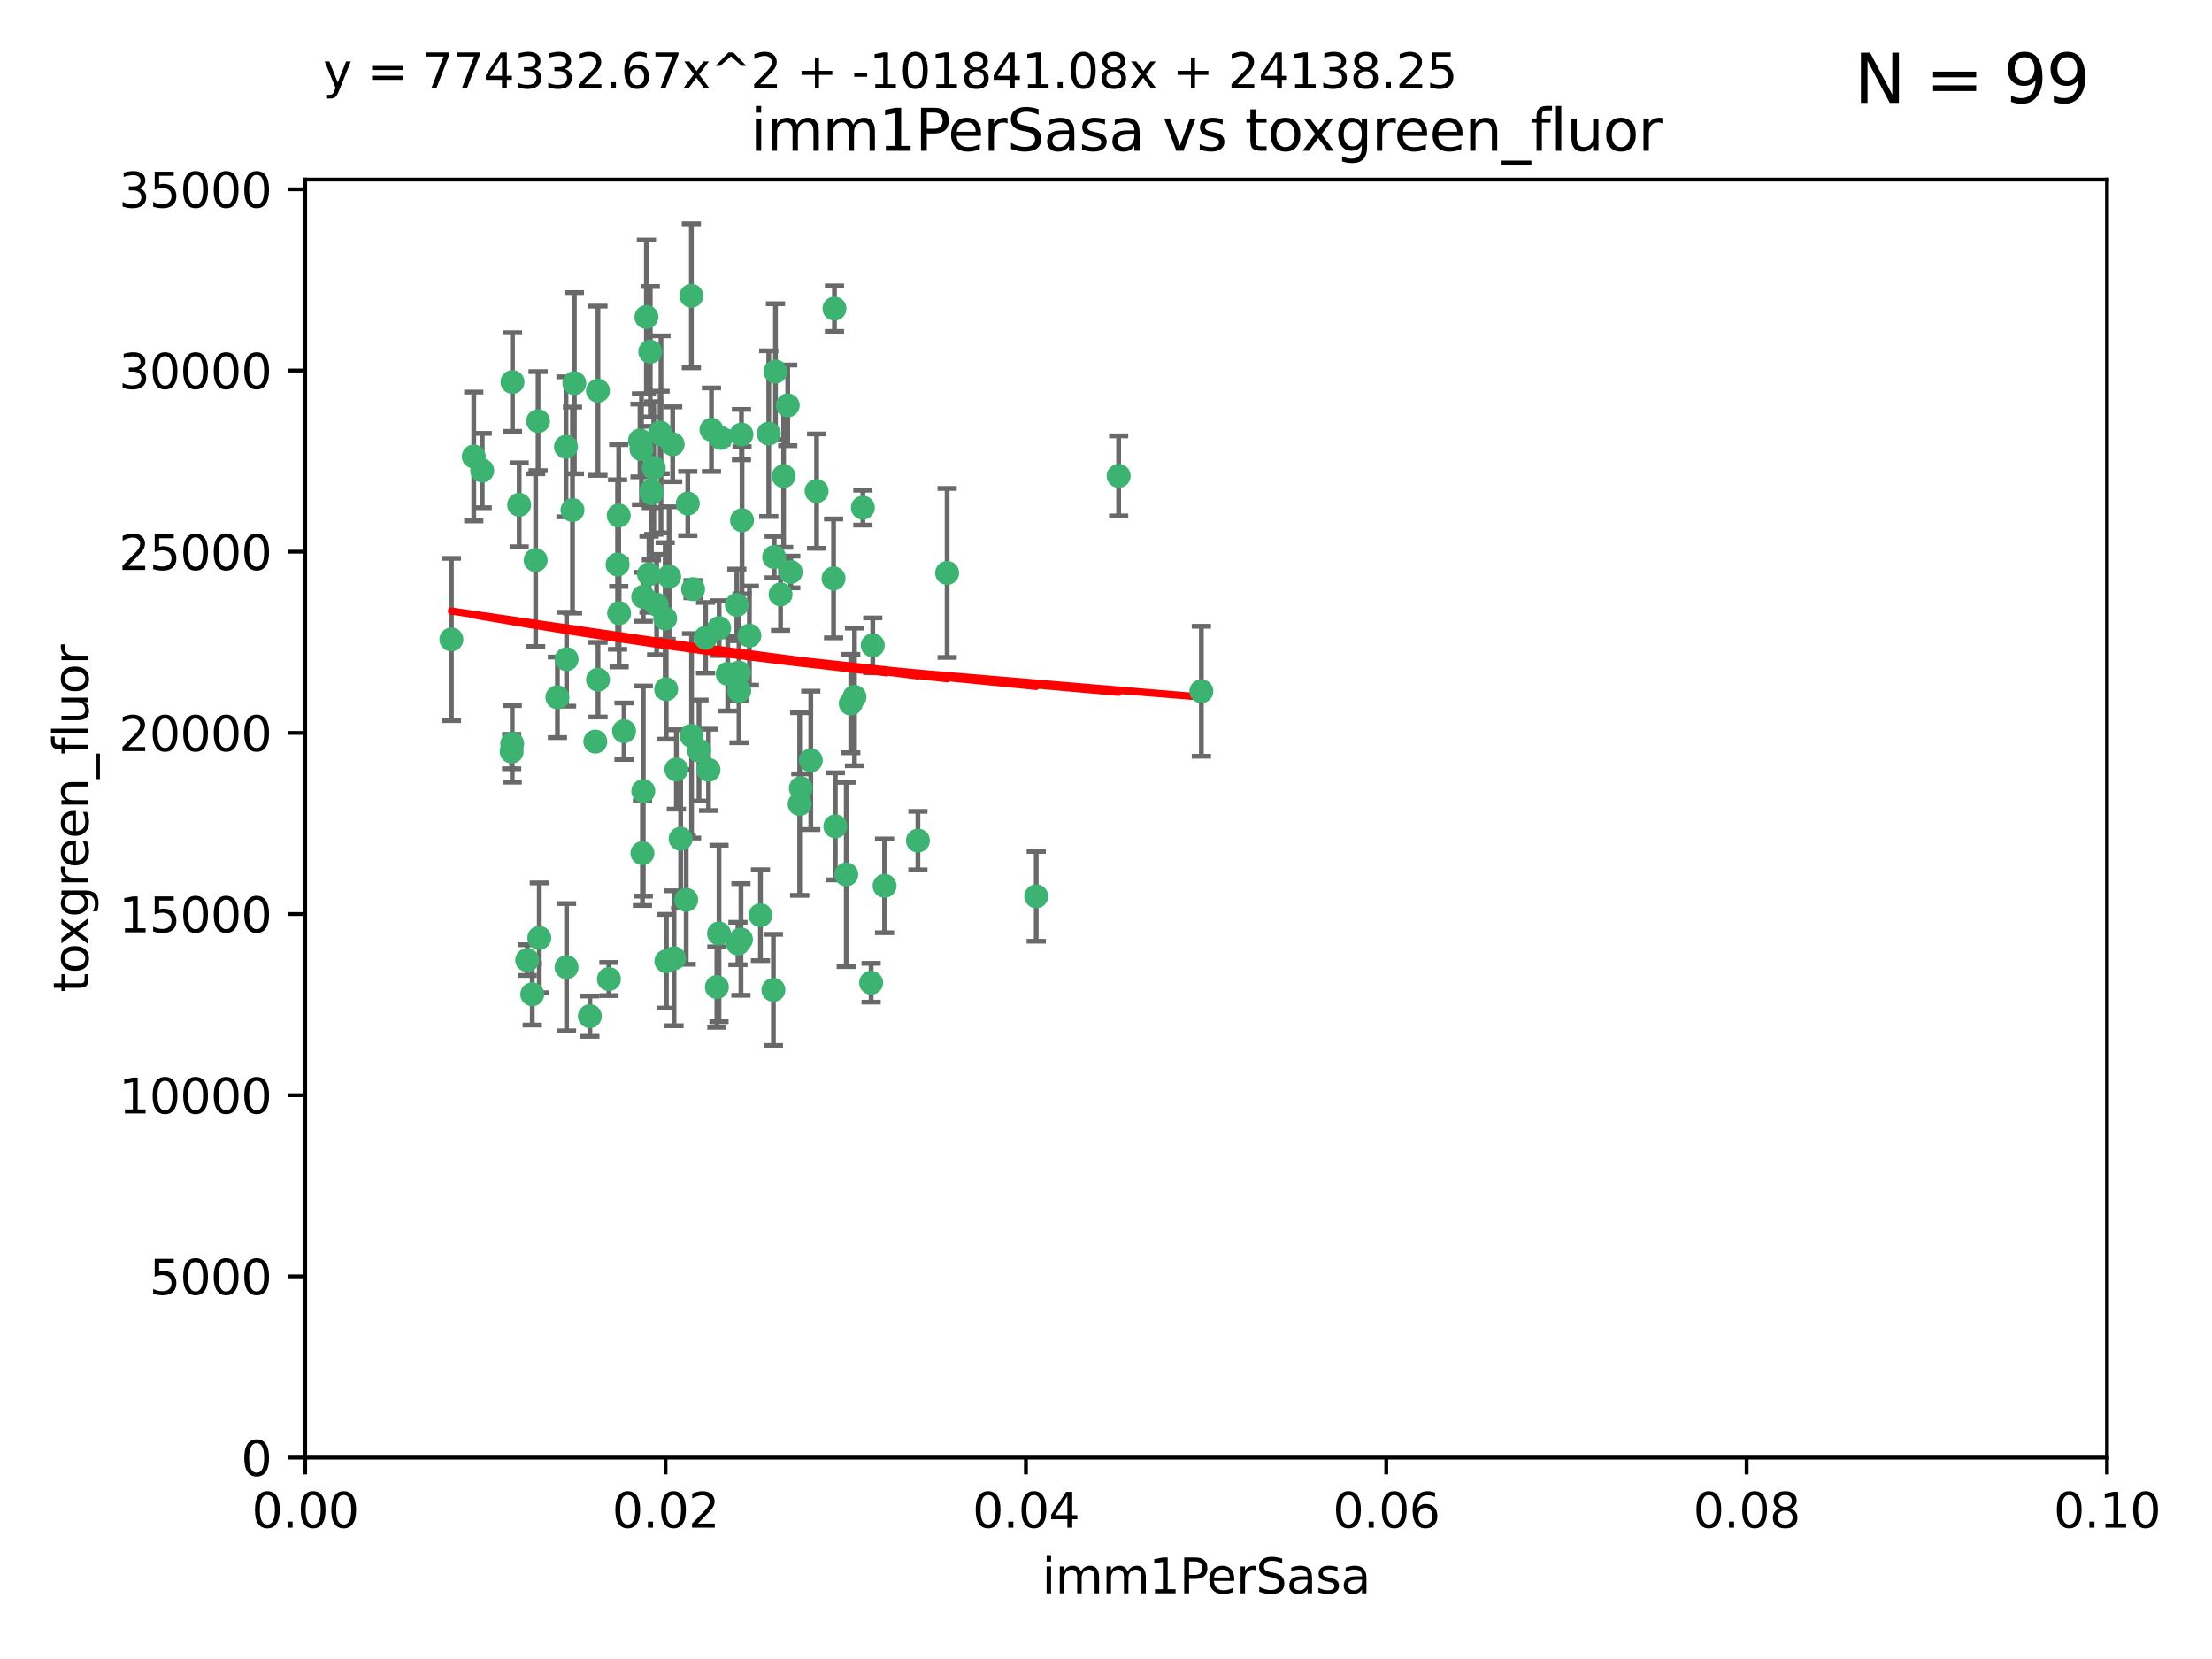 <?xml version="1.0" encoding="utf-8" standalone="no"?>
<!DOCTYPE svg PUBLIC "-//W3C//DTD SVG 1.1//EN"
  "http://www.w3.org/Graphics/SVG/1.1/DTD/svg11.dtd">
<svg xmlns:xlink="http://www.w3.org/1999/xlink" width="460.8pt" height="345.6pt" viewBox="0 0 460.8 345.6" xmlns="http://www.w3.org/2000/svg" version="1.1">
 <defs>
  <style type="text/css">*{stroke-linejoin: round; stroke-linecap: butt}</style>
 </defs>
 <g id="figure_1">
  <g id="patch_1">
   <path d="M 0 345.6 
L 460.8 345.6 
L 460.8 0 
L 0 0 
z
" style="fill: #ffffff"/>
  </g>
  <g id="axes_1">
   <g id="patch_2">
    <path d="M 63.571 303.64 
L 438.93 303.64 
L 438.93 37.411 
L 63.571 37.411 
z
" style="fill: #ffffff"/>
   </g>
   <g id="PathCollection_1">
    <defs>
     <path id="m06a1b87726" d="M 0 1.118 
C 0.297 1.118 0.581 1 0.791 0.791 
C 1 0.581 1.118 0.297 1.118 0 
C 1.118 -0.297 1 -0.581 0.791 -0.791 
C 0.581 -1 0.297 -1.118 0 -1.118 
C -0.297 -1.118 -0.581 -1 -0.791 -0.791 
C -1 -0.581 -1.118 -0.297 -1.118 0 
C -1.118 0.297 -1 0.581 -0.791 0.791 
C -0.581 1 -0.297 1.118 0 1.118 
z
" style="stroke: #3cb371"/>
    </defs>
    <g clip-path="url(#p526d6bf0ae)">
     <use xlink:href="#m06a1b87726" x="108.155" y="105.159" style="fill: #3cb371; stroke: #3cb371"/>
     <use xlink:href="#m06a1b87726" x="111.586" y="116.686" style="fill: #3cb371; stroke: #3cb371"/>
     <use xlink:href="#m06a1b87726" x="100.458" y="98.026" style="fill: #3cb371; stroke: #3cb371"/>
     <use xlink:href="#m06a1b87726" x="98.695" y="95.094" style="fill: #3cb371; stroke: #3cb371"/>
     <use xlink:href="#m06a1b87726" x="148.21" y="89.516" style="fill: #3cb371; stroke: #3cb371"/>
     <use xlink:href="#m06a1b87726" x="106.757" y="79.578" style="fill: #3cb371; stroke: #3cb371"/>
     <use xlink:href="#m06a1b87726" x="161.277" y="116.045" style="fill: #3cb371; stroke: #3cb371"/>
     <use xlink:href="#m06a1b87726" x="112.092" y="87.725" style="fill: #3cb371; stroke: #3cb371"/>
     <use xlink:href="#m06a1b87726" x="135.699" y="102.727" style="fill: #3cb371; stroke: #3cb371"/>
     <use xlink:href="#m06a1b87726" x="135.464" y="73.266" style="fill: #3cb371; stroke: #3cb371"/>
     <use xlink:href="#m06a1b87726" x="138.568" y="128.839" style="fill: #3cb371; stroke: #3cb371"/>
     <use xlink:href="#m06a1b87726" x="164.725" y="119.146" style="fill: #3cb371; stroke: #3cb371"/>
     <use xlink:href="#m06a1b87726" x="158.417" y="190.648" style="fill: #3cb371; stroke: #3cb371"/>
     <use xlink:href="#m06a1b87726" x="124.564" y="81.394" style="fill: #3cb371; stroke: #3cb371"/>
     <use xlink:href="#m06a1b87726" x="118.027" y="137.321" style="fill: #3cb371; stroke: #3cb371"/>
     <use xlink:href="#m06a1b87726" x="144.066" y="153.285" style="fill: #3cb371; stroke: #3cb371"/>
     <use xlink:href="#m06a1b87726" x="168.903" y="158.394" style="fill: #3cb371; stroke: #3cb371"/>
     <use xlink:href="#m06a1b87726" x="133.331" y="91.754" style="fill: #3cb371; stroke: #3cb371"/>
     <use xlink:href="#m06a1b87726" x="136.786" y="125.947" style="fill: #3cb371; stroke: #3cb371"/>
     <use xlink:href="#m06a1b87726" x="134.657" y="66.033" style="fill: #3cb371; stroke: #3cb371"/>
     <use xlink:href="#m06a1b87726" x="137.695" y="90.475" style="fill: #3cb371; stroke: #3cb371"/>
     <use xlink:href="#m06a1b87726" x="124.016" y="154.483" style="fill: #3cb371; stroke: #3cb371"/>
     <use xlink:href="#m06a1b87726" x="128.894" y="107.386" style="fill: #3cb371; stroke: #3cb371"/>
     <use xlink:href="#m06a1b87726" x="128.653" y="117.601" style="fill: #3cb371; stroke: #3cb371"/>
     <use xlink:href="#m06a1b87726" x="177.231" y="146.564" style="fill: #3cb371; stroke: #3cb371"/>
     <use xlink:href="#m06a1b87726" x="135.696" y="102.24" style="fill: #3cb371; stroke: #3cb371"/>
     <use xlink:href="#m06a1b87726" x="135.196" y="119.635" style="fill: #3cb371; stroke: #3cb371"/>
     <use xlink:href="#m06a1b87726" x="119.649" y="79.819" style="fill: #3cb371; stroke: #3cb371"/>
     <use xlink:href="#m06a1b87726" x="133.995" y="124.329" style="fill: #3cb371; stroke: #3cb371"/>
     <use xlink:href="#m06a1b87726" x="144.38" y="122.72" style="fill: #3cb371; stroke: #3cb371"/>
     <use xlink:href="#m06a1b87726" x="149.781" y="194.458" style="fill: #3cb371; stroke: #3cb371"/>
     <use xlink:href="#m06a1b87726" x="126.849" y="203.953" style="fill: #3cb371; stroke: #3cb371"/>
     <use xlink:href="#m06a1b87726" x="181.811" y="134.443" style="fill: #3cb371; stroke: #3cb371"/>
     <use xlink:href="#m06a1b87726" x="137.51" y="90.084" style="fill: #3cb371; stroke: #3cb371"/>
     <use xlink:href="#m06a1b87726" x="117.908" y="93.08" style="fill: #3cb371; stroke: #3cb371"/>
     <use xlink:href="#m06a1b87726" x="106.707" y="154.954" style="fill: #3cb371; stroke: #3cb371"/>
     <use xlink:href="#m06a1b87726" x="143.28" y="104.896" style="fill: #3cb371; stroke: #3cb371"/>
     <use xlink:href="#m06a1b87726" x="106.59" y="156.559" style="fill: #3cb371; stroke: #3cb371"/>
     <use xlink:href="#m06a1b87726" x="145.613" y="156.348" style="fill: #3cb371; stroke: #3cb371"/>
     <use xlink:href="#m06a1b87726" x="179.751" y="105.756" style="fill: #3cb371; stroke: #3cb371"/>
     <use xlink:href="#m06a1b87726" x="136.196" y="97.498" style="fill: #3cb371; stroke: #3cb371"/>
     <use xlink:href="#m06a1b87726" x="140.132" y="92.545" style="fill: #3cb371; stroke: #3cb371"/>
     <use xlink:href="#m06a1b87726" x="153.995" y="143.916" style="fill: #3cb371; stroke: #3cb371"/>
     <use xlink:href="#m06a1b87726" x="160.144" y="90.332" style="fill: #3cb371; stroke: #3cb371"/>
     <use xlink:href="#m06a1b87726" x="139.392" y="120.108" style="fill: #3cb371; stroke: #3cb371"/>
     <use xlink:href="#m06a1b87726" x="122.878" y="211.686" style="fill: #3cb371; stroke: #3cb371"/>
     <use xlink:href="#m06a1b87726" x="109.831" y="200.005" style="fill: #3cb371; stroke: #3cb371"/>
     <use xlink:href="#m06a1b87726" x="149.81" y="130.84" style="fill: #3cb371; stroke: #3cb371"/>
     <use xlink:href="#m06a1b87726" x="161.115" y="206.213" style="fill: #3cb371; stroke: #3cb371"/>
     <use xlink:href="#m06a1b87726" x="140.407" y="199.62" style="fill: #3cb371; stroke: #3cb371"/>
     <use xlink:href="#m06a1b87726" x="150.152" y="91.225" style="fill: #3cb371; stroke: #3cb371"/>
     <use xlink:href="#m06a1b87726" x="154.575" y="108.373" style="fill: #3cb371; stroke: #3cb371"/>
     <use xlink:href="#m06a1b87726" x="151.594" y="140.37" style="fill: #3cb371; stroke: #3cb371"/>
     <use xlink:href="#m06a1b87726" x="147.6" y="160.372" style="fill: #3cb371; stroke: #3cb371"/>
     <use xlink:href="#m06a1b87726" x="178.006" y="145.178" style="fill: #3cb371; stroke: #3cb371"/>
     <use xlink:href="#m06a1b87726" x="153.495" y="126.015" style="fill: #3cb371; stroke: #3cb371"/>
     <use xlink:href="#m06a1b87726" x="161.542" y="77.397" style="fill: #3cb371; stroke: #3cb371"/>
     <use xlink:href="#m06a1b87726" x="133.632" y="93.572" style="fill: #3cb371; stroke: #3cb371"/>
     <use xlink:href="#m06a1b87726" x="170.113" y="102.308" style="fill: #3cb371; stroke: #3cb371"/>
     <use xlink:href="#m06a1b87726" x="129.998" y="152.32" style="fill: #3cb371; stroke: #3cb371"/>
     <use xlink:href="#m06a1b87726" x="128.977" y="127.738" style="fill: #3cb371; stroke: #3cb371"/>
     <use xlink:href="#m06a1b87726" x="116.121" y="145.262" style="fill: #3cb371; stroke: #3cb371"/>
     <use xlink:href="#m06a1b87726" x="142.949" y="187.448" style="fill: #3cb371; stroke: #3cb371"/>
     <use xlink:href="#m06a1b87726" x="153.946" y="140.122" style="fill: #3cb371; stroke: #3cb371"/>
     <use xlink:href="#m06a1b87726" x="112.344" y="195.371" style="fill: #3cb371; stroke: #3cb371"/>
     <use xlink:href="#m06a1b87726" x="149.337" y="205.621" style="fill: #3cb371; stroke: #3cb371"/>
     <use xlink:href="#m06a1b87726" x="163.241" y="99.184" style="fill: #3cb371; stroke: #3cb371"/>
     <use xlink:href="#m06a1b87726" x="144.029" y="61.614" style="fill: #3cb371; stroke: #3cb371"/>
     <use xlink:href="#m06a1b87726" x="119.263" y="106.253" style="fill: #3cb371; stroke: #3cb371"/>
     <use xlink:href="#m06a1b87726" x="164.097" y="84.44" style="fill: #3cb371; stroke: #3cb371"/>
     <use xlink:href="#m06a1b87726" x="156.112" y="132.411" style="fill: #3cb371; stroke: #3cb371"/>
     <use xlink:href="#m06a1b87726" x="233.037" y="99.14" style="fill: #3cb371; stroke: #3cb371"/>
     <use xlink:href="#m06a1b87726" x="173.648" y="120.494" style="fill: #3cb371; stroke: #3cb371"/>
     <use xlink:href="#m06a1b87726" x="181.47" y="204.723" style="fill: #3cb371; stroke: #3cb371"/>
     <use xlink:href="#m06a1b87726" x="166.831" y="164.19" style="fill: #3cb371; stroke: #3cb371"/>
     <use xlink:href="#m06a1b87726" x="250.266" y="143.999" style="fill: #3cb371; stroke: #3cb371"/>
     <use xlink:href="#m06a1b87726" x="176.29" y="182.16" style="fill: #3cb371; stroke: #3cb371"/>
     <use xlink:href="#m06a1b87726" x="174.014" y="172.143" style="fill: #3cb371; stroke: #3cb371"/>
     <use xlink:href="#m06a1b87726" x="94.037" y="133.213" style="fill: #3cb371; stroke: #3cb371"/>
     <use xlink:href="#m06a1b87726" x="154.458" y="90.523" style="fill: #3cb371; stroke: #3cb371"/>
     <use xlink:href="#m06a1b87726" x="140.899" y="160.289" style="fill: #3cb371; stroke: #3cb371"/>
     <use xlink:href="#m06a1b87726" x="153.727" y="196.552" style="fill: #3cb371; stroke: #3cb371"/>
     <use xlink:href="#m06a1b87726" x="197.304" y="119.349" style="fill: #3cb371; stroke: #3cb371"/>
     <use xlink:href="#m06a1b87726" x="133.833" y="177.728" style="fill: #3cb371; stroke: #3cb371"/>
     <use xlink:href="#m06a1b87726" x="154.355" y="195.709" style="fill: #3cb371; stroke: #3cb371"/>
     <use xlink:href="#m06a1b87726" x="141.792" y="174.728" style="fill: #3cb371; stroke: #3cb371"/>
     <use xlink:href="#m06a1b87726" x="173.83" y="64.285" style="fill: #3cb371; stroke: #3cb371"/>
     <use xlink:href="#m06a1b87726" x="124.578" y="141.593" style="fill: #3cb371; stroke: #3cb371"/>
     <use xlink:href="#m06a1b87726" x="191.219" y="175.112" style="fill: #3cb371; stroke: #3cb371"/>
     <use xlink:href="#m06a1b87726" x="110.882" y="207.131" style="fill: #3cb371; stroke: #3cb371"/>
     <use xlink:href="#m06a1b87726" x="146.989" y="132.858" style="fill: #3cb371; stroke: #3cb371"/>
     <use xlink:href="#m06a1b87726" x="134.01" y="164.794" style="fill: #3cb371; stroke: #3cb371"/>
     <use xlink:href="#m06a1b87726" x="138.782" y="143.576" style="fill: #3cb371; stroke: #3cb371"/>
     <use xlink:href="#m06a1b87726" x="138.822" y="200.236" style="fill: #3cb371; stroke: #3cb371"/>
     <use xlink:href="#m06a1b87726" x="215.865" y="186.718" style="fill: #3cb371; stroke: #3cb371"/>
     <use xlink:href="#m06a1b87726" x="166.587" y="167.495" style="fill: #3cb371; stroke: #3cb371"/>
     <use xlink:href="#m06a1b87726" x="162.604" y="123.828" style="fill: #3cb371; stroke: #3cb371"/>
     <use xlink:href="#m06a1b87726" x="118.024" y="201.488" style="fill: #3cb371; stroke: #3cb371"/>
     <use xlink:href="#m06a1b87726" x="184.271" y="184.534" style="fill: #3cb371; stroke: #3cb371"/>
    </g>
   </g>
   <g id="matplotlib.axis_1">
    <g id="xtick_1">
     <g id="line2d_1">
      <defs>
       <path id="m5af9eb2fa1" d="M 0 0 
L 0 3.5 
" style="stroke: #000000; stroke-width: 0.8"/>
      </defs>
      <g>
       <use xlink:href="#m5af9eb2fa1" x="63.571" y="303.64" style="stroke: #000000; stroke-width: 0.8"/>
      </g>
     </g>
     <g id="text_1">
      <!-- 0.00 -->
      <g transform="translate(52.438 318.238)scale(0.1 -0.1)">
       <defs>
        <path id="DejaVuSans-30" d="M 2034 4250 
Q 1547 4250 1301 3770 
Q 1056 3291 1056 2328 
Q 1056 1369 1301 889 
Q 1547 409 2034 409 
Q 2525 409 2770 889 
Q 3016 1369 3016 2328 
Q 3016 3291 2770 3770 
Q 2525 4250 2034 4250 
z
M 2034 4750 
Q 2819 4750 3233 4129 
Q 3647 3509 3647 2328 
Q 3647 1150 3233 529 
Q 2819 -91 2034 -91 
Q 1250 -91 836 529 
Q 422 1150 422 2328 
Q 422 3509 836 4129 
Q 1250 4750 2034 4750 
z
" transform="scale(0.016)"/>
        <path id="DejaVuSans-2e" d="M 684 794 
L 1344 794 
L 1344 0 
L 684 0 
L 684 794 
z
" transform="scale(0.016)"/>
       </defs>
       <use xlink:href="#DejaVuSans-30"/>
       <use xlink:href="#DejaVuSans-2e" x="63.623"/>
       <use xlink:href="#DejaVuSans-30" x="95.41"/>
       <use xlink:href="#DejaVuSans-30" x="159.033"/>
      </g>
     </g>
    </g>
    <g id="xtick_2">
     <g id="line2d_2">
      <g>
       <use xlink:href="#m5af9eb2fa1" x="138.643" y="303.64" style="stroke: #000000; stroke-width: 0.8"/>
      </g>
     </g>
     <g id="text_2">
      <!-- 0.02 -->
      <g transform="translate(127.51 318.238)scale(0.1 -0.1)">
       <defs>
        <path id="DejaVuSans-32" d="M 1228 531 
L 3431 531 
L 3431 0 
L 469 0 
L 469 531 
Q 828 903 1448 1529 
Q 2069 2156 2228 2338 
Q 2531 2678 2651 2914 
Q 2772 3150 2772 3378 
Q 2772 3750 2511 3984 
Q 2250 4219 1831 4219 
Q 1534 4219 1204 4116 
Q 875 4013 500 3803 
L 500 4441 
Q 881 4594 1212 4672 
Q 1544 4750 1819 4750 
Q 2544 4750 2975 4387 
Q 3406 4025 3406 3419 
Q 3406 3131 3298 2873 
Q 3191 2616 2906 2266 
Q 2828 2175 2409 1742 
Q 1991 1309 1228 531 
z
" transform="scale(0.016)"/>
       </defs>
       <use xlink:href="#DejaVuSans-30"/>
       <use xlink:href="#DejaVuSans-2e" x="63.623"/>
       <use xlink:href="#DejaVuSans-30" x="95.41"/>
       <use xlink:href="#DejaVuSans-32" x="159.033"/>
      </g>
     </g>
    </g>
    <g id="xtick_3">
     <g id="line2d_3">
      <g>
       <use xlink:href="#m5af9eb2fa1" x="213.715" y="303.64" style="stroke: #000000; stroke-width: 0.8"/>
      </g>
     </g>
     <g id="text_3">
      <!-- 0.04 -->
      <g transform="translate(202.582 318.238)scale(0.1 -0.1)">
       <defs>
        <path id="DejaVuSans-34" d="M 2419 4116 
L 825 1625 
L 2419 1625 
L 2419 4116 
z
M 2253 4666 
L 3047 4666 
L 3047 1625 
L 3713 1625 
L 3713 1100 
L 3047 1100 
L 3047 0 
L 2419 0 
L 2419 1100 
L 313 1100 
L 313 1709 
L 2253 4666 
z
" transform="scale(0.016)"/>
       </defs>
       <use xlink:href="#DejaVuSans-30"/>
       <use xlink:href="#DejaVuSans-2e" x="63.623"/>
       <use xlink:href="#DejaVuSans-30" x="95.41"/>
       <use xlink:href="#DejaVuSans-34" x="159.033"/>
      </g>
     </g>
    </g>
    <g id="xtick_4">
     <g id="line2d_4">
      <g>
       <use xlink:href="#m5af9eb2fa1" x="288.786" y="303.64" style="stroke: #000000; stroke-width: 0.8"/>
      </g>
     </g>
     <g id="text_4">
      <!-- 0.06 -->
      <g transform="translate(277.654 318.238)scale(0.1 -0.1)">
       <defs>
        <path id="DejaVuSans-36" d="M 2113 2584 
Q 1688 2584 1439 2293 
Q 1191 2003 1191 1497 
Q 1191 994 1439 701 
Q 1688 409 2113 409 
Q 2538 409 2786 701 
Q 3034 994 3034 1497 
Q 3034 2003 2786 2293 
Q 2538 2584 2113 2584 
z
M 3366 4563 
L 3366 3988 
Q 3128 4100 2886 4159 
Q 2644 4219 2406 4219 
Q 1781 4219 1451 3797 
Q 1122 3375 1075 2522 
Q 1259 2794 1537 2939 
Q 1816 3084 2150 3084 
Q 2853 3084 3261 2657 
Q 3669 2231 3669 1497 
Q 3669 778 3244 343 
Q 2819 -91 2113 -91 
Q 1303 -91 875 529 
Q 447 1150 447 2328 
Q 447 3434 972 4092 
Q 1497 4750 2381 4750 
Q 2619 4750 2861 4703 
Q 3103 4656 3366 4563 
z
" transform="scale(0.016)"/>
       </defs>
       <use xlink:href="#DejaVuSans-30"/>
       <use xlink:href="#DejaVuSans-2e" x="63.623"/>
       <use xlink:href="#DejaVuSans-30" x="95.41"/>
       <use xlink:href="#DejaVuSans-36" x="159.033"/>
      </g>
     </g>
    </g>
    <g id="xtick_5">
     <g id="line2d_5">
      <g>
       <use xlink:href="#m5af9eb2fa1" x="363.858" y="303.64" style="stroke: #000000; stroke-width: 0.8"/>
      </g>
     </g>
     <g id="text_5">
      <!-- 0.08 -->
      <g transform="translate(352.725 318.238)scale(0.1 -0.1)">
       <defs>
        <path id="DejaVuSans-38" d="M 2034 2216 
Q 1584 2216 1326 1975 
Q 1069 1734 1069 1313 
Q 1069 891 1326 650 
Q 1584 409 2034 409 
Q 2484 409 2743 651 
Q 3003 894 3003 1313 
Q 3003 1734 2745 1975 
Q 2488 2216 2034 2216 
z
M 1403 2484 
Q 997 2584 770 2862 
Q 544 3141 544 3541 
Q 544 4100 942 4425 
Q 1341 4750 2034 4750 
Q 2731 4750 3128 4425 
Q 3525 4100 3525 3541 
Q 3525 3141 3298 2862 
Q 3072 2584 2669 2484 
Q 3125 2378 3379 2068 
Q 3634 1759 3634 1313 
Q 3634 634 3220 271 
Q 2806 -91 2034 -91 
Q 1263 -91 848 271 
Q 434 634 434 1313 
Q 434 1759 690 2068 
Q 947 2378 1403 2484 
z
M 1172 3481 
Q 1172 3119 1398 2916 
Q 1625 2713 2034 2713 
Q 2441 2713 2670 2916 
Q 2900 3119 2900 3481 
Q 2900 3844 2670 4047 
Q 2441 4250 2034 4250 
Q 1625 4250 1398 4047 
Q 1172 3844 1172 3481 
z
" transform="scale(0.016)"/>
       </defs>
       <use xlink:href="#DejaVuSans-30"/>
       <use xlink:href="#DejaVuSans-2e" x="63.623"/>
       <use xlink:href="#DejaVuSans-30" x="95.41"/>
       <use xlink:href="#DejaVuSans-38" x="159.033"/>
      </g>
     </g>
    </g>
    <g id="xtick_6">
     <g id="line2d_6">
      <g>
       <use xlink:href="#m5af9eb2fa1" x="438.93" y="303.64" style="stroke: #000000; stroke-width: 0.8"/>
      </g>
     </g>
     <g id="text_6">
      <!-- 0.10 -->
      <g transform="translate(427.797 318.238)scale(0.1 -0.1)">
       <defs>
        <path id="DejaVuSans-31" d="M 794 531 
L 1825 531 
L 1825 4091 
L 703 3866 
L 703 4441 
L 1819 4666 
L 2450 4666 
L 2450 531 
L 3481 531 
L 3481 0 
L 794 0 
L 794 531 
z
" transform="scale(0.016)"/>
       </defs>
       <use xlink:href="#DejaVuSans-30"/>
       <use xlink:href="#DejaVuSans-2e" x="63.623"/>
       <use xlink:href="#DejaVuSans-31" x="95.41"/>
       <use xlink:href="#DejaVuSans-30" x="159.033"/>
      </g>
     </g>
    </g>
    <g id="text_7">
     <!-- imm1PerSasa -->
     <g transform="translate(217.067 331.917)scale(0.1 -0.1)">
      <defs>
       <path id="DejaVuSans-69" d="M 603 3500 
L 1178 3500 
L 1178 0 
L 603 0 
L 603 3500 
z
M 603 4863 
L 1178 4863 
L 1178 4134 
L 603 4134 
L 603 4863 
z
" transform="scale(0.016)"/>
       <path id="DejaVuSans-6d" d="M 3328 2828 
Q 3544 3216 3844 3400 
Q 4144 3584 4550 3584 
Q 5097 3584 5394 3201 
Q 5691 2819 5691 2113 
L 5691 0 
L 5113 0 
L 5113 2094 
Q 5113 2597 4934 2840 
Q 4756 3084 4391 3084 
Q 3944 3084 3684 2787 
Q 3425 2491 3425 1978 
L 3425 0 
L 2847 0 
L 2847 2094 
Q 2847 2600 2669 2842 
Q 2491 3084 2119 3084 
Q 1678 3084 1418 2786 
Q 1159 2488 1159 1978 
L 1159 0 
L 581 0 
L 581 3500 
L 1159 3500 
L 1159 2956 
Q 1356 3278 1631 3431 
Q 1906 3584 2284 3584 
Q 2666 3584 2933 3390 
Q 3200 3197 3328 2828 
z
" transform="scale(0.016)"/>
       <path id="DejaVuSans-50" d="M 1259 4147 
L 1259 2394 
L 2053 2394 
Q 2494 2394 2734 2622 
Q 2975 2850 2975 3272 
Q 2975 3691 2734 3919 
Q 2494 4147 2053 4147 
L 1259 4147 
z
M 628 4666 
L 2053 4666 
Q 2838 4666 3239 4311 
Q 3641 3956 3641 3272 
Q 3641 2581 3239 2228 
Q 2838 1875 2053 1875 
L 1259 1875 
L 1259 0 
L 628 0 
L 628 4666 
z
" transform="scale(0.016)"/>
       <path id="DejaVuSans-65" d="M 3597 1894 
L 3597 1613 
L 953 1613 
Q 991 1019 1311 708 
Q 1631 397 2203 397 
Q 2534 397 2845 478 
Q 3156 559 3463 722 
L 3463 178 
Q 3153 47 2828 -22 
Q 2503 -91 2169 -91 
Q 1331 -91 842 396 
Q 353 884 353 1716 
Q 353 2575 817 3079 
Q 1281 3584 2069 3584 
Q 2775 3584 3186 3129 
Q 3597 2675 3597 1894 
z
M 3022 2063 
Q 3016 2534 2758 2815 
Q 2500 3097 2075 3097 
Q 1594 3097 1305 2825 
Q 1016 2553 972 2059 
L 3022 2063 
z
" transform="scale(0.016)"/>
       <path id="DejaVuSans-72" d="M 2631 2963 
Q 2534 3019 2420 3045 
Q 2306 3072 2169 3072 
Q 1681 3072 1420 2755 
Q 1159 2438 1159 1844 
L 1159 0 
L 581 0 
L 581 3500 
L 1159 3500 
L 1159 2956 
Q 1341 3275 1631 3429 
Q 1922 3584 2338 3584 
Q 2397 3584 2469 3576 
Q 2541 3569 2628 3553 
L 2631 2963 
z
" transform="scale(0.016)"/>
       <path id="DejaVuSans-53" d="M 3425 4513 
L 3425 3897 
Q 3066 4069 2747 4153 
Q 2428 4238 2131 4238 
Q 1616 4238 1336 4038 
Q 1056 3838 1056 3469 
Q 1056 3159 1242 3001 
Q 1428 2844 1947 2747 
L 2328 2669 
Q 3034 2534 3370 2195 
Q 3706 1856 3706 1288 
Q 3706 609 3251 259 
Q 2797 -91 1919 -91 
Q 1588 -91 1214 -16 
Q 841 59 441 206 
L 441 856 
Q 825 641 1194 531 
Q 1563 422 1919 422 
Q 2459 422 2753 634 
Q 3047 847 3047 1241 
Q 3047 1584 2836 1778 
Q 2625 1972 2144 2069 
L 1759 2144 
Q 1053 2284 737 2584 
Q 422 2884 422 3419 
Q 422 4038 858 4394 
Q 1294 4750 2059 4750 
Q 2388 4750 2728 4690 
Q 3069 4631 3425 4513 
z
" transform="scale(0.016)"/>
       <path id="DejaVuSans-61" d="M 2194 1759 
Q 1497 1759 1228 1600 
Q 959 1441 959 1056 
Q 959 750 1161 570 
Q 1363 391 1709 391 
Q 2188 391 2477 730 
Q 2766 1069 2766 1631 
L 2766 1759 
L 2194 1759 
z
M 3341 1997 
L 3341 0 
L 2766 0 
L 2766 531 
Q 2569 213 2275 61 
Q 1981 -91 1556 -91 
Q 1019 -91 701 211 
Q 384 513 384 1019 
Q 384 1609 779 1909 
Q 1175 2209 1959 2209 
L 2766 2209 
L 2766 2266 
Q 2766 2663 2505 2880 
Q 2244 3097 1772 3097 
Q 1472 3097 1187 3025 
Q 903 2953 641 2809 
L 641 3341 
Q 956 3463 1253 3523 
Q 1550 3584 1831 3584 
Q 2591 3584 2966 3190 
Q 3341 2797 3341 1997 
z
" transform="scale(0.016)"/>
       <path id="DejaVuSans-73" d="M 2834 3397 
L 2834 2853 
Q 2591 2978 2328 3040 
Q 2066 3103 1784 3103 
Q 1356 3103 1142 2972 
Q 928 2841 928 2578 
Q 928 2378 1081 2264 
Q 1234 2150 1697 2047 
L 1894 2003 
Q 2506 1872 2764 1633 
Q 3022 1394 3022 966 
Q 3022 478 2636 193 
Q 2250 -91 1575 -91 
Q 1294 -91 989 -36 
Q 684 19 347 128 
L 347 722 
Q 666 556 975 473 
Q 1284 391 1588 391 
Q 1994 391 2212 530 
Q 2431 669 2431 922 
Q 2431 1156 2273 1281 
Q 2116 1406 1581 1522 
L 1381 1569 
Q 847 1681 609 1914 
Q 372 2147 372 2553 
Q 372 3047 722 3315 
Q 1072 3584 1716 3584 
Q 2034 3584 2315 3537 
Q 2597 3491 2834 3397 
z
" transform="scale(0.016)"/>
      </defs>
      <use xlink:href="#DejaVuSans-69"/>
      <use xlink:href="#DejaVuSans-6d" x="27.783"/>
      <use xlink:href="#DejaVuSans-6d" x="125.195"/>
      <use xlink:href="#DejaVuSans-31" x="222.607"/>
      <use xlink:href="#DejaVuSans-50" x="286.23"/>
      <use xlink:href="#DejaVuSans-65" x="342.908"/>
      <use xlink:href="#DejaVuSans-72" x="404.432"/>
      <use xlink:href="#DejaVuSans-53" x="445.545"/>
      <use xlink:href="#DejaVuSans-61" x="509.021"/>
      <use xlink:href="#DejaVuSans-73" x="570.301"/>
      <use xlink:href="#DejaVuSans-61" x="622.4"/>
     </g>
    </g>
   </g>
   <g id="matplotlib.axis_2">
    <g id="ytick_1">
     <g id="line2d_7">
      <defs>
       <path id="ma81526bf2f" d="M 0 0 
L -3.5 0 
" style="stroke: #000000; stroke-width: 0.8"/>
      </defs>
      <g>
       <use xlink:href="#ma81526bf2f" x="63.571" y="303.64" style="stroke: #000000; stroke-width: 0.8"/>
      </g>
     </g>
     <g id="text_8">
      <!-- 0 -->
      <g transform="translate(50.209 307.439)scale(0.1 -0.1)">
       <use xlink:href="#DejaVuSans-30"/>
      </g>
     </g>
    </g>
    <g id="ytick_2">
     <g id="line2d_8">
      <g>
       <use xlink:href="#ma81526bf2f" x="63.571" y="265.897" style="stroke: #000000; stroke-width: 0.8"/>
      </g>
     </g>
     <g id="text_9">
      <!-- 5000 -->
      <g transform="translate(31.121 269.696)scale(0.1 -0.1)">
       <defs>
        <path id="DejaVuSans-35" d="M 691 4666 
L 3169 4666 
L 3169 4134 
L 1269 4134 
L 1269 2991 
Q 1406 3038 1543 3061 
Q 1681 3084 1819 3084 
Q 2600 3084 3056 2656 
Q 3513 2228 3513 1497 
Q 3513 744 3044 326 
Q 2575 -91 1722 -91 
Q 1428 -91 1123 -41 
Q 819 9 494 109 
L 494 744 
Q 775 591 1075 516 
Q 1375 441 1709 441 
Q 2250 441 2565 725 
Q 2881 1009 2881 1497 
Q 2881 1984 2565 2268 
Q 2250 2553 1709 2553 
Q 1456 2553 1204 2497 
Q 953 2441 691 2322 
L 691 4666 
z
" transform="scale(0.016)"/>
       </defs>
       <use xlink:href="#DejaVuSans-35"/>
       <use xlink:href="#DejaVuSans-30" x="63.623"/>
       <use xlink:href="#DejaVuSans-30" x="127.246"/>
       <use xlink:href="#DejaVuSans-30" x="190.869"/>
      </g>
     </g>
    </g>
    <g id="ytick_3">
     <g id="line2d_9">
      <g>
       <use xlink:href="#ma81526bf2f" x="63.571" y="228.154" style="stroke: #000000; stroke-width: 0.8"/>
      </g>
     </g>
     <g id="text_10">
      <!-- 10000 -->
      <g transform="translate(24.759 231.953)scale(0.1 -0.1)">
       <use xlink:href="#DejaVuSans-31"/>
       <use xlink:href="#DejaVuSans-30" x="63.623"/>
       <use xlink:href="#DejaVuSans-30" x="127.246"/>
       <use xlink:href="#DejaVuSans-30" x="190.869"/>
       <use xlink:href="#DejaVuSans-30" x="254.492"/>
      </g>
     </g>
    </g>
    <g id="ytick_4">
     <g id="line2d_10">
      <g>
       <use xlink:href="#ma81526bf2f" x="63.571" y="190.411" style="stroke: #000000; stroke-width: 0.8"/>
      </g>
     </g>
     <g id="text_11">
      <!-- 15000 -->
      <g transform="translate(24.759 194.21)scale(0.1 -0.1)">
       <use xlink:href="#DejaVuSans-31"/>
       <use xlink:href="#DejaVuSans-35" x="63.623"/>
       <use xlink:href="#DejaVuSans-30" x="127.246"/>
       <use xlink:href="#DejaVuSans-30" x="190.869"/>
       <use xlink:href="#DejaVuSans-30" x="254.492"/>
      </g>
     </g>
    </g>
    <g id="ytick_5">
     <g id="line2d_11">
      <g>
       <use xlink:href="#ma81526bf2f" x="63.571" y="152.668" style="stroke: #000000; stroke-width: 0.8"/>
      </g>
     </g>
     <g id="text_12">
      <!-- 20000 -->
      <g transform="translate(24.759 156.467)scale(0.1 -0.1)">
       <use xlink:href="#DejaVuSans-32"/>
       <use xlink:href="#DejaVuSans-30" x="63.623"/>
       <use xlink:href="#DejaVuSans-30" x="127.246"/>
       <use xlink:href="#DejaVuSans-30" x="190.869"/>
       <use xlink:href="#DejaVuSans-30" x="254.492"/>
      </g>
     </g>
    </g>
    <g id="ytick_6">
     <g id="line2d_12">
      <g>
       <use xlink:href="#ma81526bf2f" x="63.571" y="114.925" style="stroke: #000000; stroke-width: 0.8"/>
      </g>
     </g>
     <g id="text_13">
      <!-- 25000 -->
      <g transform="translate(24.759 118.724)scale(0.1 -0.1)">
       <use xlink:href="#DejaVuSans-32"/>
       <use xlink:href="#DejaVuSans-35" x="63.623"/>
       <use xlink:href="#DejaVuSans-30" x="127.246"/>
       <use xlink:href="#DejaVuSans-30" x="190.869"/>
       <use xlink:href="#DejaVuSans-30" x="254.492"/>
      </g>
     </g>
    </g>
    <g id="ytick_7">
     <g id="line2d_13">
      <g>
       <use xlink:href="#ma81526bf2f" x="63.571" y="77.181" style="stroke: #000000; stroke-width: 0.8"/>
      </g>
     </g>
     <g id="text_14">
      <!-- 30000 -->
      <g transform="translate(24.759 80.981)scale(0.1 -0.1)">
       <defs>
        <path id="DejaVuSans-33" d="M 2597 2516 
Q 3050 2419 3304 2112 
Q 3559 1806 3559 1356 
Q 3559 666 3084 287 
Q 2609 -91 1734 -91 
Q 1441 -91 1130 -33 
Q 819 25 488 141 
L 488 750 
Q 750 597 1062 519 
Q 1375 441 1716 441 
Q 2309 441 2620 675 
Q 2931 909 2931 1356 
Q 2931 1769 2642 2001 
Q 2353 2234 1838 2234 
L 1294 2234 
L 1294 2753 
L 1863 2753 
Q 2328 2753 2575 2939 
Q 2822 3125 2822 3475 
Q 2822 3834 2567 4026 
Q 2313 4219 1838 4219 
Q 1578 4219 1281 4162 
Q 984 4106 628 3988 
L 628 4550 
Q 988 4650 1302 4700 
Q 1616 4750 1894 4750 
Q 2613 4750 3031 4423 
Q 3450 4097 3450 3541 
Q 3450 3153 3228 2886 
Q 3006 2619 2597 2516 
z
" transform="scale(0.016)"/>
       </defs>
       <use xlink:href="#DejaVuSans-33"/>
       <use xlink:href="#DejaVuSans-30" x="63.623"/>
       <use xlink:href="#DejaVuSans-30" x="127.246"/>
       <use xlink:href="#DejaVuSans-30" x="190.869"/>
       <use xlink:href="#DejaVuSans-30" x="254.492"/>
      </g>
     </g>
    </g>
    <g id="ytick_8">
     <g id="line2d_14">
      <g>
       <use xlink:href="#ma81526bf2f" x="63.571" y="39.438" style="stroke: #000000; stroke-width: 0.8"/>
      </g>
     </g>
     <g id="text_15">
      <!-- 35000 -->
      <g transform="translate(24.759 43.238)scale(0.1 -0.1)">
       <use xlink:href="#DejaVuSans-33"/>
       <use xlink:href="#DejaVuSans-35" x="63.623"/>
       <use xlink:href="#DejaVuSans-30" x="127.246"/>
       <use xlink:href="#DejaVuSans-30" x="190.869"/>
       <use xlink:href="#DejaVuSans-30" x="254.492"/>
      </g>
     </g>
    </g>
    <g id="text_16">
     <!-- toxgreen_fluor -->
     <g transform="translate(18.401 206.72)rotate(-90)scale(0.1 -0.1)">
      <defs>
       <path id="DejaVuSans-74" d="M 1172 4494 
L 1172 3500 
L 2356 3500 
L 2356 3053 
L 1172 3053 
L 1172 1153 
Q 1172 725 1289 603 
Q 1406 481 1766 481 
L 2356 481 
L 2356 0 
L 1766 0 
Q 1100 0 847 248 
Q 594 497 594 1153 
L 594 3053 
L 172 3053 
L 172 3500 
L 594 3500 
L 594 4494 
L 1172 4494 
z
" transform="scale(0.016)"/>
       <path id="DejaVuSans-6f" d="M 1959 3097 
Q 1497 3097 1228 2736 
Q 959 2375 959 1747 
Q 959 1119 1226 758 
Q 1494 397 1959 397 
Q 2419 397 2687 759 
Q 2956 1122 2956 1747 
Q 2956 2369 2687 2733 
Q 2419 3097 1959 3097 
z
M 1959 3584 
Q 2709 3584 3137 3096 
Q 3566 2609 3566 1747 
Q 3566 888 3137 398 
Q 2709 -91 1959 -91 
Q 1206 -91 779 398 
Q 353 888 353 1747 
Q 353 2609 779 3096 
Q 1206 3584 1959 3584 
z
" transform="scale(0.016)"/>
       <path id="DejaVuSans-78" d="M 3513 3500 
L 2247 1797 
L 3578 0 
L 2900 0 
L 1881 1375 
L 863 0 
L 184 0 
L 1544 1831 
L 300 3500 
L 978 3500 
L 1906 2253 
L 2834 3500 
L 3513 3500 
z
" transform="scale(0.016)"/>
       <path id="DejaVuSans-67" d="M 2906 1791 
Q 2906 2416 2648 2759 
Q 2391 3103 1925 3103 
Q 1463 3103 1205 2759 
Q 947 2416 947 1791 
Q 947 1169 1205 825 
Q 1463 481 1925 481 
Q 2391 481 2648 825 
Q 2906 1169 2906 1791 
z
M 3481 434 
Q 3481 -459 3084 -895 
Q 2688 -1331 1869 -1331 
Q 1566 -1331 1297 -1286 
Q 1028 -1241 775 -1147 
L 775 -588 
Q 1028 -725 1275 -790 
Q 1522 -856 1778 -856 
Q 2344 -856 2625 -561 
Q 2906 -266 2906 331 
L 2906 616 
Q 2728 306 2450 153 
Q 2172 0 1784 0 
Q 1141 0 747 490 
Q 353 981 353 1791 
Q 353 2603 747 3093 
Q 1141 3584 1784 3584 
Q 2172 3584 2450 3431 
Q 2728 3278 2906 2969 
L 2906 3500 
L 3481 3500 
L 3481 434 
z
" transform="scale(0.016)"/>
       <path id="DejaVuSans-6e" d="M 3513 2113 
L 3513 0 
L 2938 0 
L 2938 2094 
Q 2938 2591 2744 2837 
Q 2550 3084 2163 3084 
Q 1697 3084 1428 2787 
Q 1159 2491 1159 1978 
L 1159 0 
L 581 0 
L 581 3500 
L 1159 3500 
L 1159 2956 
Q 1366 3272 1645 3428 
Q 1925 3584 2291 3584 
Q 2894 3584 3203 3211 
Q 3513 2838 3513 2113 
z
" transform="scale(0.016)"/>
       <path id="DejaVuSans-5f" d="M 3263 -1063 
L 3263 -1509 
L -63 -1509 
L -63 -1063 
L 3263 -1063 
z
" transform="scale(0.016)"/>
       <path id="DejaVuSans-66" d="M 2375 4863 
L 2375 4384 
L 1825 4384 
Q 1516 4384 1395 4259 
Q 1275 4134 1275 3809 
L 1275 3500 
L 2222 3500 
L 2222 3053 
L 1275 3053 
L 1275 0 
L 697 0 
L 697 3053 
L 147 3053 
L 147 3500 
L 697 3500 
L 697 3744 
Q 697 4328 969 4595 
Q 1241 4863 1831 4863 
L 2375 4863 
z
" transform="scale(0.016)"/>
       <path id="DejaVuSans-6c" d="M 603 4863 
L 1178 4863 
L 1178 0 
L 603 0 
L 603 4863 
z
" transform="scale(0.016)"/>
       <path id="DejaVuSans-75" d="M 544 1381 
L 544 3500 
L 1119 3500 
L 1119 1403 
Q 1119 906 1312 657 
Q 1506 409 1894 409 
Q 2359 409 2629 706 
Q 2900 1003 2900 1516 
L 2900 3500 
L 3475 3500 
L 3475 0 
L 2900 0 
L 2900 538 
Q 2691 219 2414 64 
Q 2138 -91 1772 -91 
Q 1169 -91 856 284 
Q 544 659 544 1381 
z
M 1991 3584 
L 1991 3584 
z
" transform="scale(0.016)"/>
      </defs>
      <use xlink:href="#DejaVuSans-74"/>
      <use xlink:href="#DejaVuSans-6f" x="39.209"/>
      <use xlink:href="#DejaVuSans-78" x="97.266"/>
      <use xlink:href="#DejaVuSans-67" x="156.445"/>
      <use xlink:href="#DejaVuSans-72" x="219.922"/>
      <use xlink:href="#DejaVuSans-65" x="258.785"/>
      <use xlink:href="#DejaVuSans-65" x="320.309"/>
      <use xlink:href="#DejaVuSans-6e" x="381.832"/>
      <use xlink:href="#DejaVuSans-5f" x="445.211"/>
      <use xlink:href="#DejaVuSans-66" x="495.211"/>
      <use xlink:href="#DejaVuSans-6c" x="530.416"/>
      <use xlink:href="#DejaVuSans-75" x="558.199"/>
      <use xlink:href="#DejaVuSans-6f" x="621.578"/>
      <use xlink:href="#DejaVuSans-72" x="682.76"/>
     </g>
    </g>
   </g>
   <g id="LineCollection_1">
    <path d="M 108.155 113.901 
L 108.155 96.418 
" clip-path="url(#p526d6bf0ae)" style="fill: none; stroke: #696969"/>
    <path d="M 111.586 134.682 
L 111.586 98.689 
" clip-path="url(#p526d6bf0ae)" style="fill: none; stroke: #696969"/>
    <path d="M 100.458 105.772 
L 100.458 90.281 
" clip-path="url(#p526d6bf0ae)" style="fill: none; stroke: #696969"/>
    <path d="M 98.695 108.514 
L 98.695 81.675 
" clip-path="url(#p526d6bf0ae)" style="fill: none; stroke: #696969"/>
    <path d="M 148.21 98.217 
L 148.21 80.815 
" clip-path="url(#p526d6bf0ae)" style="fill: none; stroke: #696969"/>
    <path d="M 106.757 89.863 
L 106.757 69.294 
" clip-path="url(#p526d6bf0ae)" style="fill: none; stroke: #696969"/>
    <path d="M 161.277 120.361 
L 161.277 111.729 
" clip-path="url(#p526d6bf0ae)" style="fill: none; stroke: #696969"/>
    <path d="M 112.092 98.04 
L 112.092 77.41 
" clip-path="url(#p526d6bf0ae)" style="fill: none; stroke: #696969"/>
    <path d="M 135.699 116.638 
L 135.699 88.815 
" clip-path="url(#p526d6bf0ae)" style="fill: none; stroke: #696969"/>
    <path d="M 135.464 86.861 
L 135.464 59.671 
" clip-path="url(#p526d6bf0ae)" style="fill: none; stroke: #696969"/>
    <path d="M 138.568 144.637 
L 138.568 113.041 
" clip-path="url(#p526d6bf0ae)" style="fill: none; stroke: #696969"/>
    <path d="M 164.725 122.449 
L 164.725 115.842 
" clip-path="url(#p526d6bf0ae)" style="fill: none; stroke: #696969"/>
    <path d="M 158.417 200.118 
L 158.417 181.177 
" clip-path="url(#p526d6bf0ae)" style="fill: none; stroke: #696969"/>
    <path d="M 124.564 99.017 
L 124.564 63.771 
" clip-path="url(#p526d6bf0ae)" style="fill: none; stroke: #696969"/>
    <path d="M 118.027 147.102 
L 118.027 127.541 
" clip-path="url(#p526d6bf0ae)" style="fill: none; stroke: #696969"/>
    <path d="M 144.066 174.582 
L 144.066 131.988 
" clip-path="url(#p526d6bf0ae)" style="fill: none; stroke: #696969"/>
    <path d="M 168.903 172.807 
L 168.903 143.981 
" clip-path="url(#p526d6bf0ae)" style="fill: none; stroke: #696969"/>
    <path d="M 133.331 99.334 
L 133.331 84.174 
" clip-path="url(#p526d6bf0ae)" style="fill: none; stroke: #696969"/>
    <path d="M 136.786 136.397 
L 136.786 115.497 
" clip-path="url(#p526d6bf0ae)" style="fill: none; stroke: #696969"/>
    <path d="M 134.657 82.076 
L 134.657 49.99 
" clip-path="url(#p526d6bf0ae)" style="fill: none; stroke: #696969"/>
    <path d="M 137.695 111.003 
L 137.695 69.947 
" clip-path="url(#p526d6bf0ae)" style="fill: none; stroke: #696969"/>
    <path d="M 124.016 155.048 
L 124.016 153.918 
" clip-path="url(#p526d6bf0ae)" style="fill: none; stroke: #696969"/>
    <path d="M 128.894 122.155 
L 128.894 92.617 
" clip-path="url(#p526d6bf0ae)" style="fill: none; stroke: #696969"/>
    <path d="M 128.653 135.26 
L 128.653 99.941 
" clip-path="url(#p526d6bf0ae)" style="fill: none; stroke: #696969"/>
    <path d="M 177.231 156.807 
L 177.231 136.321 
" clip-path="url(#p526d6bf0ae)" style="fill: none; stroke: #696969"/>
    <path d="M 135.696 105.772 
L 135.696 98.709 
" clip-path="url(#p526d6bf0ae)" style="fill: none; stroke: #696969"/>
    <path d="M 135.196 127.554 
L 135.196 111.717 
" clip-path="url(#p526d6bf0ae)" style="fill: none; stroke: #696969"/>
    <path d="M 119.649 98.693 
L 119.649 60.945 
" clip-path="url(#p526d6bf0ae)" style="fill: none; stroke: #696969"/>
    <path d="M 133.995 129.426 
L 133.995 119.231 
" clip-path="url(#p526d6bf0ae)" style="fill: none; stroke: #696969"/>
    <path d="M 144.38 124.514 
L 144.38 120.926 
" clip-path="url(#p526d6bf0ae)" style="fill: none; stroke: #696969"/>
    <path d="M 149.781 212.834 
L 149.781 176.082 
" clip-path="url(#p526d6bf0ae)" style="fill: none; stroke: #696969"/>
    <path d="M 126.849 207.405 
L 126.849 200.501 
" clip-path="url(#p526d6bf0ae)" style="fill: none; stroke: #696969"/>
    <path d="M 181.811 140.163 
L 181.811 128.724 
" clip-path="url(#p526d6bf0ae)" style="fill: none; stroke: #696969"/>
    <path d="M 137.51 98.668 
L 137.51 81.501 
" clip-path="url(#p526d6bf0ae)" style="fill: none; stroke: #696969"/>
    <path d="M 117.908 107.664 
L 117.908 78.496 
" clip-path="url(#p526d6bf0ae)" style="fill: none; stroke: #696969"/>
    <path d="M 106.707 162.929 
L 106.707 146.979 
" clip-path="url(#p526d6bf0ae)" style="fill: none; stroke: #696969"/>
    <path d="M 143.28 111.578 
L 143.28 98.214 
" clip-path="url(#p526d6bf0ae)" style="fill: none; stroke: #696969"/>
    <path d="M 106.59 160.147 
L 106.59 152.97 
" clip-path="url(#p526d6bf0ae)" style="fill: none; stroke: #696969"/>
    <path d="M 145.613 166.868 
L 145.613 145.829 
" clip-path="url(#p526d6bf0ae)" style="fill: none; stroke: #696969"/>
    <path d="M 179.751 109.392 
L 179.751 102.12 
" clip-path="url(#p526d6bf0ae)" style="fill: none; stroke: #696969"/>
    <path d="M 136.196 111.302 
L 136.196 83.693 
" clip-path="url(#p526d6bf0ae)" style="fill: none; stroke: #696969"/>
    <path d="M 140.132 100.341 
L 140.132 84.749 
" clip-path="url(#p526d6bf0ae)" style="fill: none; stroke: #696969"/>
    <path d="M 153.995 145.941 
L 153.995 141.891 
" clip-path="url(#p526d6bf0ae)" style="fill: none; stroke: #696969"/>
    <path d="M 160.144 107.592 
L 160.144 73.071 
" clip-path="url(#p526d6bf0ae)" style="fill: none; stroke: #696969"/>
    <path d="M 139.392 134.641 
L 139.392 105.576 
" clip-path="url(#p526d6bf0ae)" style="fill: none; stroke: #696969"/>
    <path d="M 122.878 215.883 
L 122.878 207.488 
" clip-path="url(#p526d6bf0ae)" style="fill: none; stroke: #696969"/>
    <path d="M 109.831 203.204 
L 109.831 196.806 
" clip-path="url(#p526d6bf0ae)" style="fill: none; stroke: #696969"/>
    <path d="M 149.81 136.561 
L 149.81 125.12 
" clip-path="url(#p526d6bf0ae)" style="fill: none; stroke: #696969"/>
    <path d="M 161.115 217.788 
L 161.115 194.637 
" clip-path="url(#p526d6bf0ae)" style="fill: none; stroke: #696969"/>
    <path d="M 140.407 213.675 
L 140.407 185.565 
" clip-path="url(#p526d6bf0ae)" style="fill: none; stroke: #696969"/>
    <path d="M 150.152 92.542 
L 150.152 89.908 
" clip-path="url(#p526d6bf0ae)" style="fill: none; stroke: #696969"/>
    <path d="M 154.575 123.707 
L 154.575 93.039 
" clip-path="url(#p526d6bf0ae)" style="fill: none; stroke: #696969"/>
    <path d="M 151.594 148.106 
L 151.594 132.634 
" clip-path="url(#p526d6bf0ae)" style="fill: none; stroke: #696969"/>
    <path d="M 147.6 168.839 
L 147.6 151.905 
" clip-path="url(#p526d6bf0ae)" style="fill: none; stroke: #696969"/>
    <path d="M 178.006 159.513 
L 178.006 130.843 
" clip-path="url(#p526d6bf0ae)" style="fill: none; stroke: #696969"/>
    <path d="M 153.495 133.474 
L 153.495 118.555 
" clip-path="url(#p526d6bf0ae)" style="fill: none; stroke: #696969"/>
    <path d="M 161.542 91.524 
L 161.542 63.27 
" clip-path="url(#p526d6bf0ae)" style="fill: none; stroke: #696969"/>
    <path d="M 133.632 105.129 
L 133.632 82.016 
" clip-path="url(#p526d6bf0ae)" style="fill: none; stroke: #696969"/>
    <path d="M 170.113 114.22 
L 170.113 90.397 
" clip-path="url(#p526d6bf0ae)" style="fill: none; stroke: #696969"/>
    <path d="M 129.998 158.197 
L 129.998 146.442 
" clip-path="url(#p526d6bf0ae)" style="fill: none; stroke: #696969"/>
    <path d="M 128.977 138.926 
L 128.977 116.549 
" clip-path="url(#p526d6bf0ae)" style="fill: none; stroke: #696969"/>
    <path d="M 116.121 153.647 
L 116.121 136.877 
" clip-path="url(#p526d6bf0ae)" style="fill: none; stroke: #696969"/>
    <path d="M 142.949 200.874 
L 142.949 174.022 
" clip-path="url(#p526d6bf0ae)" style="fill: none; stroke: #696969"/>
    <path d="M 153.946 154.719 
L 153.946 125.526 
" clip-path="url(#p526d6bf0ae)" style="fill: none; stroke: #696969"/>
    <path d="M 112.344 206.807 
L 112.344 183.935 
" clip-path="url(#p526d6bf0ae)" style="fill: none; stroke: #696969"/>
    <path d="M 149.337 214 
L 149.337 197.242 
" clip-path="url(#p526d6bf0ae)" style="fill: none; stroke: #696969"/>
    <path d="M 163.241 114.01 
L 163.241 84.357 
" clip-path="url(#p526d6bf0ae)" style="fill: none; stroke: #696969"/>
    <path d="M 144.029 76.614 
L 144.029 46.614 
" clip-path="url(#p526d6bf0ae)" style="fill: none; stroke: #696969"/>
    <path d="M 119.263 127.715 
L 119.263 84.791 
" clip-path="url(#p526d6bf0ae)" style="fill: none; stroke: #696969"/>
    <path d="M 164.097 92.843 
L 164.097 76.037 
" clip-path="url(#p526d6bf0ae)" style="fill: none; stroke: #696969"/>
    <path d="M 156.112 142.738 
L 156.112 122.084 
" clip-path="url(#p526d6bf0ae)" style="fill: none; stroke: #696969"/>
    <path d="M 233.037 107.483 
L 233.037 90.798 
" clip-path="url(#p526d6bf0ae)" style="fill: none; stroke: #696969"/>
    <path d="M 173.648 132.879 
L 173.648 108.108 
" clip-path="url(#p526d6bf0ae)" style="fill: none; stroke: #696969"/>
    <path d="M 181.47 208.763 
L 181.47 200.682 
" clip-path="url(#p526d6bf0ae)" style="fill: none; stroke: #696969"/>
    <path d="M 166.831 167.175 
L 166.831 161.206 
" clip-path="url(#p526d6bf0ae)" style="fill: none; stroke: #696969"/>
    <path d="M 250.266 157.537 
L 250.266 130.461 
" clip-path="url(#p526d6bf0ae)" style="fill: none; stroke: #696969"/>
    <path d="M 176.29 201.352 
L 176.29 162.968 
" clip-path="url(#p526d6bf0ae)" style="fill: none; stroke: #696969"/>
    <path d="M 174.014 183.299 
L 174.014 160.986 
" clip-path="url(#p526d6bf0ae)" style="fill: none; stroke: #696969"/>
    <path d="M 94.037 150.11 
L 94.037 116.316 
" clip-path="url(#p526d6bf0ae)" style="fill: none; stroke: #696969"/>
    <path d="M 154.458 95.772 
L 154.458 85.274 
" clip-path="url(#p526d6bf0ae)" style="fill: none; stroke: #696969"/>
    <path d="M 140.899 168.551 
L 140.899 152.026 
" clip-path="url(#p526d6bf0ae)" style="fill: none; stroke: #696969"/>
    <path d="M 153.727 200.974 
L 153.727 192.13 
" clip-path="url(#p526d6bf0ae)" style="fill: none; stroke: #696969"/>
    <path d="M 197.304 136.952 
L 197.304 101.746 
" clip-path="url(#p526d6bf0ae)" style="fill: none; stroke: #696969"/>
    <path d="M 133.833 188.626 
L 133.833 166.829 
" clip-path="url(#p526d6bf0ae)" style="fill: none; stroke: #696969"/>
    <path d="M 154.355 207.343 
L 154.355 184.076 
" clip-path="url(#p526d6bf0ae)" style="fill: none; stroke: #696969"/>
    <path d="M 141.792 189.135 
L 141.792 160.322 
" clip-path="url(#p526d6bf0ae)" style="fill: none; stroke: #696969"/>
    <path d="M 173.83 69.03 
L 173.83 59.54 
" clip-path="url(#p526d6bf0ae)" style="fill: none; stroke: #696969"/>
    <path d="M 124.578 149.363 
L 124.578 133.823 
" clip-path="url(#p526d6bf0ae)" style="fill: none; stroke: #696969"/>
    <path d="M 191.219 181.212 
L 191.219 169.013 
" clip-path="url(#p526d6bf0ae)" style="fill: none; stroke: #696969"/>
    <path d="M 110.882 213.527 
L 110.882 200.736 
" clip-path="url(#p526d6bf0ae)" style="fill: none; stroke: #696969"/>
    <path d="M 146.989 140.21 
L 146.989 125.507 
" clip-path="url(#p526d6bf0ae)" style="fill: none; stroke: #696969"/>
    <path d="M 134.01 186.68 
L 134.01 142.908 
" clip-path="url(#p526d6bf0ae)" style="fill: none; stroke: #696969"/>
    <path d="M 138.782 153.98 
L 138.782 133.171 
" clip-path="url(#p526d6bf0ae)" style="fill: none; stroke: #696969"/>
    <path d="M 138.822 209.997 
L 138.822 190.475 
" clip-path="url(#p526d6bf0ae)" style="fill: none; stroke: #696969"/>
    <path d="M 215.865 196.071 
L 215.865 177.365 
" clip-path="url(#p526d6bf0ae)" style="fill: none; stroke: #696969"/>
    <path d="M 166.587 186.519 
L 166.587 148.47 
" clip-path="url(#p526d6bf0ae)" style="fill: none; stroke: #696969"/>
    <path d="M 162.604 131.314 
L 162.604 116.343 
" clip-path="url(#p526d6bf0ae)" style="fill: none; stroke: #696969"/>
    <path d="M 118.024 214.744 
L 118.024 188.233 
" clip-path="url(#p526d6bf0ae)" style="fill: none; stroke: #696969"/>
    <path d="M 184.271 194.3 
L 184.271 174.769 
" clip-path="url(#p526d6bf0ae)" style="fill: none; stroke: #696969"/>
   </g>
   <g id="line2d_15">
    <defs>
     <path id="m9c6f34230d" d="M 2 0 
L -2 -0 
" style="stroke: #696969"/>
    </defs>
    <g clip-path="url(#p526d6bf0ae)">
     <use xlink:href="#m9c6f34230d" x="108.155" y="113.901" style="fill: #696969; stroke: #696969"/>
     <use xlink:href="#m9c6f34230d" x="111.586" y="134.682" style="fill: #696969; stroke: #696969"/>
     <use xlink:href="#m9c6f34230d" x="100.458" y="105.772" style="fill: #696969; stroke: #696969"/>
     <use xlink:href="#m9c6f34230d" x="98.695" y="108.514" style="fill: #696969; stroke: #696969"/>
     <use xlink:href="#m9c6f34230d" x="148.21" y="98.217" style="fill: #696969; stroke: #696969"/>
     <use xlink:href="#m9c6f34230d" x="106.757" y="89.863" style="fill: #696969; stroke: #696969"/>
     <use xlink:href="#m9c6f34230d" x="161.277" y="120.361" style="fill: #696969; stroke: #696969"/>
     <use xlink:href="#m9c6f34230d" x="112.092" y="98.04" style="fill: #696969; stroke: #696969"/>
     <use xlink:href="#m9c6f34230d" x="135.699" y="116.638" style="fill: #696969; stroke: #696969"/>
     <use xlink:href="#m9c6f34230d" x="135.464" y="86.861" style="fill: #696969; stroke: #696969"/>
     <use xlink:href="#m9c6f34230d" x="138.568" y="144.637" style="fill: #696969; stroke: #696969"/>
     <use xlink:href="#m9c6f34230d" x="164.725" y="122.449" style="fill: #696969; stroke: #696969"/>
     <use xlink:href="#m9c6f34230d" x="158.417" y="200.118" style="fill: #696969; stroke: #696969"/>
     <use xlink:href="#m9c6f34230d" x="124.564" y="99.017" style="fill: #696969; stroke: #696969"/>
     <use xlink:href="#m9c6f34230d" x="118.027" y="147.102" style="fill: #696969; stroke: #696969"/>
     <use xlink:href="#m9c6f34230d" x="144.066" y="174.582" style="fill: #696969; stroke: #696969"/>
     <use xlink:href="#m9c6f34230d" x="168.903" y="172.807" style="fill: #696969; stroke: #696969"/>
     <use xlink:href="#m9c6f34230d" x="133.331" y="99.334" style="fill: #696969; stroke: #696969"/>
     <use xlink:href="#m9c6f34230d" x="136.786" y="136.397" style="fill: #696969; stroke: #696969"/>
     <use xlink:href="#m9c6f34230d" x="134.657" y="82.076" style="fill: #696969; stroke: #696969"/>
     <use xlink:href="#m9c6f34230d" x="137.695" y="111.003" style="fill: #696969; stroke: #696969"/>
     <use xlink:href="#m9c6f34230d" x="124.016" y="155.048" style="fill: #696969; stroke: #696969"/>
     <use xlink:href="#m9c6f34230d" x="128.894" y="122.155" style="fill: #696969; stroke: #696969"/>
     <use xlink:href="#m9c6f34230d" x="128.653" y="135.26" style="fill: #696969; stroke: #696969"/>
     <use xlink:href="#m9c6f34230d" x="177.231" y="156.807" style="fill: #696969; stroke: #696969"/>
     <use xlink:href="#m9c6f34230d" x="135.696" y="105.772" style="fill: #696969; stroke: #696969"/>
     <use xlink:href="#m9c6f34230d" x="135.196" y="127.554" style="fill: #696969; stroke: #696969"/>
     <use xlink:href="#m9c6f34230d" x="119.649" y="98.693" style="fill: #696969; stroke: #696969"/>
     <use xlink:href="#m9c6f34230d" x="133.995" y="129.426" style="fill: #696969; stroke: #696969"/>
     <use xlink:href="#m9c6f34230d" x="144.38" y="124.514" style="fill: #696969; stroke: #696969"/>
     <use xlink:href="#m9c6f34230d" x="149.781" y="212.834" style="fill: #696969; stroke: #696969"/>
     <use xlink:href="#m9c6f34230d" x="126.849" y="207.405" style="fill: #696969; stroke: #696969"/>
     <use xlink:href="#m9c6f34230d" x="181.811" y="140.163" style="fill: #696969; stroke: #696969"/>
     <use xlink:href="#m9c6f34230d" x="137.51" y="98.668" style="fill: #696969; stroke: #696969"/>
     <use xlink:href="#m9c6f34230d" x="117.908" y="107.664" style="fill: #696969; stroke: #696969"/>
     <use xlink:href="#m9c6f34230d" x="106.707" y="162.929" style="fill: #696969; stroke: #696969"/>
     <use xlink:href="#m9c6f34230d" x="143.28" y="111.578" style="fill: #696969; stroke: #696969"/>
     <use xlink:href="#m9c6f34230d" x="106.59" y="160.147" style="fill: #696969; stroke: #696969"/>
     <use xlink:href="#m9c6f34230d" x="145.613" y="166.868" style="fill: #696969; stroke: #696969"/>
     <use xlink:href="#m9c6f34230d" x="179.751" y="109.392" style="fill: #696969; stroke: #696969"/>
     <use xlink:href="#m9c6f34230d" x="136.196" y="111.302" style="fill: #696969; stroke: #696969"/>
     <use xlink:href="#m9c6f34230d" x="140.132" y="100.341" style="fill: #696969; stroke: #696969"/>
     <use xlink:href="#m9c6f34230d" x="153.995" y="145.941" style="fill: #696969; stroke: #696969"/>
     <use xlink:href="#m9c6f34230d" x="160.144" y="107.592" style="fill: #696969; stroke: #696969"/>
     <use xlink:href="#m9c6f34230d" x="139.392" y="134.641" style="fill: #696969; stroke: #696969"/>
     <use xlink:href="#m9c6f34230d" x="122.878" y="215.883" style="fill: #696969; stroke: #696969"/>
     <use xlink:href="#m9c6f34230d" x="109.831" y="203.204" style="fill: #696969; stroke: #696969"/>
     <use xlink:href="#m9c6f34230d" x="149.81" y="136.561" style="fill: #696969; stroke: #696969"/>
     <use xlink:href="#m9c6f34230d" x="161.115" y="217.788" style="fill: #696969; stroke: #696969"/>
     <use xlink:href="#m9c6f34230d" x="140.407" y="213.675" style="fill: #696969; stroke: #696969"/>
     <use xlink:href="#m9c6f34230d" x="150.152" y="92.542" style="fill: #696969; stroke: #696969"/>
     <use xlink:href="#m9c6f34230d" x="154.575" y="123.707" style="fill: #696969; stroke: #696969"/>
     <use xlink:href="#m9c6f34230d" x="151.594" y="148.106" style="fill: #696969; stroke: #696969"/>
     <use xlink:href="#m9c6f34230d" x="147.6" y="168.839" style="fill: #696969; stroke: #696969"/>
     <use xlink:href="#m9c6f34230d" x="178.006" y="159.513" style="fill: #696969; stroke: #696969"/>
     <use xlink:href="#m9c6f34230d" x="153.495" y="133.474" style="fill: #696969; stroke: #696969"/>
     <use xlink:href="#m9c6f34230d" x="161.542" y="91.524" style="fill: #696969; stroke: #696969"/>
     <use xlink:href="#m9c6f34230d" x="133.632" y="105.129" style="fill: #696969; stroke: #696969"/>
     <use xlink:href="#m9c6f34230d" x="170.113" y="114.22" style="fill: #696969; stroke: #696969"/>
     <use xlink:href="#m9c6f34230d" x="129.998" y="158.197" style="fill: #696969; stroke: #696969"/>
     <use xlink:href="#m9c6f34230d" x="128.977" y="138.926" style="fill: #696969; stroke: #696969"/>
     <use xlink:href="#m9c6f34230d" x="116.121" y="153.647" style="fill: #696969; stroke: #696969"/>
     <use xlink:href="#m9c6f34230d" x="142.949" y="200.874" style="fill: #696969; stroke: #696969"/>
     <use xlink:href="#m9c6f34230d" x="153.946" y="154.719" style="fill: #696969; stroke: #696969"/>
     <use xlink:href="#m9c6f34230d" x="112.344" y="206.807" style="fill: #696969; stroke: #696969"/>
     <use xlink:href="#m9c6f34230d" x="149.337" y="214" style="fill: #696969; stroke: #696969"/>
     <use xlink:href="#m9c6f34230d" x="163.241" y="114.01" style="fill: #696969; stroke: #696969"/>
     <use xlink:href="#m9c6f34230d" x="144.029" y="76.614" style="fill: #696969; stroke: #696969"/>
     <use xlink:href="#m9c6f34230d" x="119.263" y="127.715" style="fill: #696969; stroke: #696969"/>
     <use xlink:href="#m9c6f34230d" x="164.097" y="92.843" style="fill: #696969; stroke: #696969"/>
     <use xlink:href="#m9c6f34230d" x="156.112" y="142.738" style="fill: #696969; stroke: #696969"/>
     <use xlink:href="#m9c6f34230d" x="233.037" y="107.483" style="fill: #696969; stroke: #696969"/>
     <use xlink:href="#m9c6f34230d" x="173.648" y="132.879" style="fill: #696969; stroke: #696969"/>
     <use xlink:href="#m9c6f34230d" x="181.47" y="208.763" style="fill: #696969; stroke: #696969"/>
     <use xlink:href="#m9c6f34230d" x="166.831" y="167.175" style="fill: #696969; stroke: #696969"/>
     <use xlink:href="#m9c6f34230d" x="250.266" y="157.537" style="fill: #696969; stroke: #696969"/>
     <use xlink:href="#m9c6f34230d" x="176.29" y="201.352" style="fill: #696969; stroke: #696969"/>
     <use xlink:href="#m9c6f34230d" x="174.014" y="183.299" style="fill: #696969; stroke: #696969"/>
     <use xlink:href="#m9c6f34230d" x="94.037" y="150.11" style="fill: #696969; stroke: #696969"/>
     <use xlink:href="#m9c6f34230d" x="154.458" y="95.772" style="fill: #696969; stroke: #696969"/>
     <use xlink:href="#m9c6f34230d" x="140.899" y="168.551" style="fill: #696969; stroke: #696969"/>
     <use xlink:href="#m9c6f34230d" x="153.727" y="200.974" style="fill: #696969; stroke: #696969"/>
     <use xlink:href="#m9c6f34230d" x="197.304" y="136.952" style="fill: #696969; stroke: #696969"/>
     <use xlink:href="#m9c6f34230d" x="133.833" y="188.626" style="fill: #696969; stroke: #696969"/>
     <use xlink:href="#m9c6f34230d" x="154.355" y="207.343" style="fill: #696969; stroke: #696969"/>
     <use xlink:href="#m9c6f34230d" x="141.792" y="189.135" style="fill: #696969; stroke: #696969"/>
     <use xlink:href="#m9c6f34230d" x="173.83" y="69.03" style="fill: #696969; stroke: #696969"/>
     <use xlink:href="#m9c6f34230d" x="124.578" y="149.363" style="fill: #696969; stroke: #696969"/>
     <use xlink:href="#m9c6f34230d" x="191.219" y="181.212" style="fill: #696969; stroke: #696969"/>
     <use xlink:href="#m9c6f34230d" x="110.882" y="213.527" style="fill: #696969; stroke: #696969"/>
     <use xlink:href="#m9c6f34230d" x="146.989" y="140.21" style="fill: #696969; stroke: #696969"/>
     <use xlink:href="#m9c6f34230d" x="134.01" y="186.68" style="fill: #696969; stroke: #696969"/>
     <use xlink:href="#m9c6f34230d" x="138.782" y="153.98" style="fill: #696969; stroke: #696969"/>
     <use xlink:href="#m9c6f34230d" x="138.822" y="209.997" style="fill: #696969; stroke: #696969"/>
     <use xlink:href="#m9c6f34230d" x="215.865" y="196.071" style="fill: #696969; stroke: #696969"/>
     <use xlink:href="#m9c6f34230d" x="166.587" y="186.519" style="fill: #696969; stroke: #696969"/>
     <use xlink:href="#m9c6f34230d" x="162.604" y="131.314" style="fill: #696969; stroke: #696969"/>
     <use xlink:href="#m9c6f34230d" x="118.024" y="214.744" style="fill: #696969; stroke: #696969"/>
     <use xlink:href="#m9c6f34230d" x="184.271" y="194.3" style="fill: #696969; stroke: #696969"/>
    </g>
   </g>
   <g id="line2d_16">
    <g clip-path="url(#p526d6bf0ae)">
     <use xlink:href="#m9c6f34230d" x="108.155" y="96.418" style="fill: #696969; stroke: #696969"/>
     <use xlink:href="#m9c6f34230d" x="111.586" y="98.689" style="fill: #696969; stroke: #696969"/>
     <use xlink:href="#m9c6f34230d" x="100.458" y="90.281" style="fill: #696969; stroke: #696969"/>
     <use xlink:href="#m9c6f34230d" x="98.695" y="81.675" style="fill: #696969; stroke: #696969"/>
     <use xlink:href="#m9c6f34230d" x="148.21" y="80.815" style="fill: #696969; stroke: #696969"/>
     <use xlink:href="#m9c6f34230d" x="106.757" y="69.294" style="fill: #696969; stroke: #696969"/>
     <use xlink:href="#m9c6f34230d" x="161.277" y="111.729" style="fill: #696969; stroke: #696969"/>
     <use xlink:href="#m9c6f34230d" x="112.092" y="77.41" style="fill: #696969; stroke: #696969"/>
     <use xlink:href="#m9c6f34230d" x="135.699" y="88.815" style="fill: #696969; stroke: #696969"/>
     <use xlink:href="#m9c6f34230d" x="135.464" y="59.671" style="fill: #696969; stroke: #696969"/>
     <use xlink:href="#m9c6f34230d" x="138.568" y="113.041" style="fill: #696969; stroke: #696969"/>
     <use xlink:href="#m9c6f34230d" x="164.725" y="115.842" style="fill: #696969; stroke: #696969"/>
     <use xlink:href="#m9c6f34230d" x="158.417" y="181.177" style="fill: #696969; stroke: #696969"/>
     <use xlink:href="#m9c6f34230d" x="124.564" y="63.771" style="fill: #696969; stroke: #696969"/>
     <use xlink:href="#m9c6f34230d" x="118.027" y="127.541" style="fill: #696969; stroke: #696969"/>
     <use xlink:href="#m9c6f34230d" x="144.066" y="131.988" style="fill: #696969; stroke: #696969"/>
     <use xlink:href="#m9c6f34230d" x="168.903" y="143.981" style="fill: #696969; stroke: #696969"/>
     <use xlink:href="#m9c6f34230d" x="133.331" y="84.174" style="fill: #696969; stroke: #696969"/>
     <use xlink:href="#m9c6f34230d" x="136.786" y="115.497" style="fill: #696969; stroke: #696969"/>
     <use xlink:href="#m9c6f34230d" x="134.657" y="49.99" style="fill: #696969; stroke: #696969"/>
     <use xlink:href="#m9c6f34230d" x="137.695" y="69.947" style="fill: #696969; stroke: #696969"/>
     <use xlink:href="#m9c6f34230d" x="124.016" y="153.918" style="fill: #696969; stroke: #696969"/>
     <use xlink:href="#m9c6f34230d" x="128.894" y="92.617" style="fill: #696969; stroke: #696969"/>
     <use xlink:href="#m9c6f34230d" x="128.653" y="99.941" style="fill: #696969; stroke: #696969"/>
     <use xlink:href="#m9c6f34230d" x="177.231" y="136.321" style="fill: #696969; stroke: #696969"/>
     <use xlink:href="#m9c6f34230d" x="135.696" y="98.709" style="fill: #696969; stroke: #696969"/>
     <use xlink:href="#m9c6f34230d" x="135.196" y="111.717" style="fill: #696969; stroke: #696969"/>
     <use xlink:href="#m9c6f34230d" x="119.649" y="60.945" style="fill: #696969; stroke: #696969"/>
     <use xlink:href="#m9c6f34230d" x="133.995" y="119.231" style="fill: #696969; stroke: #696969"/>
     <use xlink:href="#m9c6f34230d" x="144.38" y="120.926" style="fill: #696969; stroke: #696969"/>
     <use xlink:href="#m9c6f34230d" x="149.781" y="176.082" style="fill: #696969; stroke: #696969"/>
     <use xlink:href="#m9c6f34230d" x="126.849" y="200.501" style="fill: #696969; stroke: #696969"/>
     <use xlink:href="#m9c6f34230d" x="181.811" y="128.724" style="fill: #696969; stroke: #696969"/>
     <use xlink:href="#m9c6f34230d" x="137.51" y="81.501" style="fill: #696969; stroke: #696969"/>
     <use xlink:href="#m9c6f34230d" x="117.908" y="78.496" style="fill: #696969; stroke: #696969"/>
     <use xlink:href="#m9c6f34230d" x="106.707" y="146.979" style="fill: #696969; stroke: #696969"/>
     <use xlink:href="#m9c6f34230d" x="143.28" y="98.214" style="fill: #696969; stroke: #696969"/>
     <use xlink:href="#m9c6f34230d" x="106.59" y="152.97" style="fill: #696969; stroke: #696969"/>
     <use xlink:href="#m9c6f34230d" x="145.613" y="145.829" style="fill: #696969; stroke: #696969"/>
     <use xlink:href="#m9c6f34230d" x="179.751" y="102.12" style="fill: #696969; stroke: #696969"/>
     <use xlink:href="#m9c6f34230d" x="136.196" y="83.693" style="fill: #696969; stroke: #696969"/>
     <use xlink:href="#m9c6f34230d" x="140.132" y="84.749" style="fill: #696969; stroke: #696969"/>
     <use xlink:href="#m9c6f34230d" x="153.995" y="141.891" style="fill: #696969; stroke: #696969"/>
     <use xlink:href="#m9c6f34230d" x="160.144" y="73.071" style="fill: #696969; stroke: #696969"/>
     <use xlink:href="#m9c6f34230d" x="139.392" y="105.576" style="fill: #696969; stroke: #696969"/>
     <use xlink:href="#m9c6f34230d" x="122.878" y="207.488" style="fill: #696969; stroke: #696969"/>
     <use xlink:href="#m9c6f34230d" x="109.831" y="196.806" style="fill: #696969; stroke: #696969"/>
     <use xlink:href="#m9c6f34230d" x="149.81" y="125.12" style="fill: #696969; stroke: #696969"/>
     <use xlink:href="#m9c6f34230d" x="161.115" y="194.637" style="fill: #696969; stroke: #696969"/>
     <use xlink:href="#m9c6f34230d" x="140.407" y="185.565" style="fill: #696969; stroke: #696969"/>
     <use xlink:href="#m9c6f34230d" x="150.152" y="89.908" style="fill: #696969; stroke: #696969"/>
     <use xlink:href="#m9c6f34230d" x="154.575" y="93.039" style="fill: #696969; stroke: #696969"/>
     <use xlink:href="#m9c6f34230d" x="151.594" y="132.634" style="fill: #696969; stroke: #696969"/>
     <use xlink:href="#m9c6f34230d" x="147.6" y="151.905" style="fill: #696969; stroke: #696969"/>
     <use xlink:href="#m9c6f34230d" x="178.006" y="130.843" style="fill: #696969; stroke: #696969"/>
     <use xlink:href="#m9c6f34230d" x="153.495" y="118.555" style="fill: #696969; stroke: #696969"/>
     <use xlink:href="#m9c6f34230d" x="161.542" y="63.27" style="fill: #696969; stroke: #696969"/>
     <use xlink:href="#m9c6f34230d" x="133.632" y="82.016" style="fill: #696969; stroke: #696969"/>
     <use xlink:href="#m9c6f34230d" x="170.113" y="90.397" style="fill: #696969; stroke: #696969"/>
     <use xlink:href="#m9c6f34230d" x="129.998" y="146.442" style="fill: #696969; stroke: #696969"/>
     <use xlink:href="#m9c6f34230d" x="128.977" y="116.549" style="fill: #696969; stroke: #696969"/>
     <use xlink:href="#m9c6f34230d" x="116.121" y="136.877" style="fill: #696969; stroke: #696969"/>
     <use xlink:href="#m9c6f34230d" x="142.949" y="174.022" style="fill: #696969; stroke: #696969"/>
     <use xlink:href="#m9c6f34230d" x="153.946" y="125.526" style="fill: #696969; stroke: #696969"/>
     <use xlink:href="#m9c6f34230d" x="112.344" y="183.935" style="fill: #696969; stroke: #696969"/>
     <use xlink:href="#m9c6f34230d" x="149.337" y="197.242" style="fill: #696969; stroke: #696969"/>
     <use xlink:href="#m9c6f34230d" x="163.241" y="84.357" style="fill: #696969; stroke: #696969"/>
     <use xlink:href="#m9c6f34230d" x="144.029" y="46.614" style="fill: #696969; stroke: #696969"/>
     <use xlink:href="#m9c6f34230d" x="119.263" y="84.791" style="fill: #696969; stroke: #696969"/>
     <use xlink:href="#m9c6f34230d" x="164.097" y="76.037" style="fill: #696969; stroke: #696969"/>
     <use xlink:href="#m9c6f34230d" x="156.112" y="122.084" style="fill: #696969; stroke: #696969"/>
     <use xlink:href="#m9c6f34230d" x="233.037" y="90.798" style="fill: #696969; stroke: #696969"/>
     <use xlink:href="#m9c6f34230d" x="173.648" y="108.108" style="fill: #696969; stroke: #696969"/>
     <use xlink:href="#m9c6f34230d" x="181.47" y="200.682" style="fill: #696969; stroke: #696969"/>
     <use xlink:href="#m9c6f34230d" x="166.831" y="161.206" style="fill: #696969; stroke: #696969"/>
     <use xlink:href="#m9c6f34230d" x="250.266" y="130.461" style="fill: #696969; stroke: #696969"/>
     <use xlink:href="#m9c6f34230d" x="176.29" y="162.968" style="fill: #696969; stroke: #696969"/>
     <use xlink:href="#m9c6f34230d" x="174.014" y="160.986" style="fill: #696969; stroke: #696969"/>
     <use xlink:href="#m9c6f34230d" x="94.037" y="116.316" style="fill: #696969; stroke: #696969"/>
     <use xlink:href="#m9c6f34230d" x="154.458" y="85.274" style="fill: #696969; stroke: #696969"/>
     <use xlink:href="#m9c6f34230d" x="140.899" y="152.026" style="fill: #696969; stroke: #696969"/>
     <use xlink:href="#m9c6f34230d" x="153.727" y="192.13" style="fill: #696969; stroke: #696969"/>
     <use xlink:href="#m9c6f34230d" x="197.304" y="101.746" style="fill: #696969; stroke: #696969"/>
     <use xlink:href="#m9c6f34230d" x="133.833" y="166.829" style="fill: #696969; stroke: #696969"/>
     <use xlink:href="#m9c6f34230d" x="154.355" y="184.076" style="fill: #696969; stroke: #696969"/>
     <use xlink:href="#m9c6f34230d" x="141.792" y="160.322" style="fill: #696969; stroke: #696969"/>
     <use xlink:href="#m9c6f34230d" x="173.83" y="59.54" style="fill: #696969; stroke: #696969"/>
     <use xlink:href="#m9c6f34230d" x="124.578" y="133.823" style="fill: #696969; stroke: #696969"/>
     <use xlink:href="#m9c6f34230d" x="191.219" y="169.013" style="fill: #696969; stroke: #696969"/>
     <use xlink:href="#m9c6f34230d" x="110.882" y="200.736" style="fill: #696969; stroke: #696969"/>
     <use xlink:href="#m9c6f34230d" x="146.989" y="125.507" style="fill: #696969; stroke: #696969"/>
     <use xlink:href="#m9c6f34230d" x="134.01" y="142.908" style="fill: #696969; stroke: #696969"/>
     <use xlink:href="#m9c6f34230d" x="138.782" y="133.171" style="fill: #696969; stroke: #696969"/>
     <use xlink:href="#m9c6f34230d" x="138.822" y="190.475" style="fill: #696969; stroke: #696969"/>
     <use xlink:href="#m9c6f34230d" x="215.865" y="177.365" style="fill: #696969; stroke: #696969"/>
     <use xlink:href="#m9c6f34230d" x="166.587" y="148.47" style="fill: #696969; stroke: #696969"/>
     <use xlink:href="#m9c6f34230d" x="162.604" y="116.343" style="fill: #696969; stroke: #696969"/>
     <use xlink:href="#m9c6f34230d" x="118.024" y="188.233" style="fill: #696969; stroke: #696969"/>
     <use xlink:href="#m9c6f34230d" x="184.271" y="174.769" style="fill: #696969; stroke: #696969"/>
    </g>
   </g>
   <g id="line2d_17">
    <path d="M 108.155 129.736 
L 111.586 130.307 
L 100.458 128.42 
L 98.695 128.111 
L 148.21 135.792 
L 106.757 129.501 
L 161.277 137.48 
L 112.092 130.39 
L 135.699 134.044 
L 135.464 134.009 
L 138.568 134.456 
L 164.725 137.902 
L 158.417 137.123 
L 124.564 132.378 
L 118.027 131.352 
L 144.066 135.227 
L 168.903 138.399 
L 133.331 133.698 
L 136.786 134.201 
L 134.657 133.892 
L 137.695 134.331 
L 124.016 132.293 
L 128.894 133.038 
L 128.653 133.002 
L 177.231 139.348 
L 135.696 134.043 
L 135.196 133.97 
L 119.649 131.61 
L 133.995 133.795 
L 144.38 135.271 
L 149.781 136.003 
L 126.849 132.728 
L 181.811 139.846 
L 137.51 134.305 
L 117.908 131.333 
L 106.707 129.492 
L 143.28 135.119 
L 106.59 129.472 
L 145.613 135.44 
L 179.751 139.624 
L 136.196 134.115 
L 140.132 134.678 
L 153.995 136.557 
L 160.144 137.339 
L 139.392 134.573 
L 122.878 132.117 
L 109.831 130.016 
L 149.81 136.006 
L 161.115 137.46 
L 140.407 134.717 
L 150.152 136.052 
L 154.575 136.632 
L 151.594 136.243 
L 147.6 135.71 
L 178.006 139.434 
L 153.495 136.492 
L 161.542 137.513 
L 133.632 133.742 
L 170.113 138.541 
L 129.998 133.204 
L 128.977 133.05 
L 116.121 131.046 
L 142.949 135.073 
L 153.946 136.55 
L 112.344 130.432 
L 149.337 135.943 
L 163.241 137.721 
L 144.029 135.222 
L 119.263 131.549 
L 164.097 137.826 
L 156.112 136.83 
L 233.037 144.223 
L 173.648 138.947 
L 181.47 139.809 
L 166.831 138.154 
L 250.266 145.206 
L 176.29 139.244 
L 174.014 138.989 
L 94.037 127.284 
L 154.458 136.617 
L 140.899 134.786 
L 153.727 136.522 
L 197.304 141.399 
L 133.833 133.772 
L 154.355 136.604 
L 141.792 134.911 
L 173.83 138.968 
L 124.578 132.38 
L 191.219 140.813 
L 110.882 130.191 
L 146.989 135.627 
L 134.01 133.798 
L 138.782 134.487 
L 138.822 134.492 
L 215.865 142.998 
L 166.587 138.125 
L 162.604 137.643 
L 118.024 131.352 
L 184.271 140.106 
" clip-path="url(#p526d6bf0ae)" style="fill: none; stroke: #ff0000; stroke-width: 1.5; stroke-linecap: square"/>
   </g>
   <g id="line2d_18">
    <defs>
     <path id="m87a261828b" d="M 0 2 
C 0.53 2 1.039 1.789 1.414 1.414 
C 1.789 1.039 2 0.53 2 0 
C 2 -0.53 1.789 -1.039 1.414 -1.414 
C 1.039 -1.789 0.53 -2 0 -2 
C -0.53 -2 -1.039 -1.789 -1.414 -1.414 
C -1.789 -1.039 -2 -0.53 -2 0 
C -2 0.53 -1.789 1.039 -1.414 1.414 
C -1.039 1.789 -0.53 2 0 2 
z
" style="stroke: #3cb371"/>
    </defs>
    <g clip-path="url(#p526d6bf0ae)">
     <use xlink:href="#m87a261828b" x="108.155" y="105.159" style="fill: #3cb371; stroke: #3cb371"/>
     <use xlink:href="#m87a261828b" x="111.586" y="116.686" style="fill: #3cb371; stroke: #3cb371"/>
     <use xlink:href="#m87a261828b" x="100.458" y="98.026" style="fill: #3cb371; stroke: #3cb371"/>
     <use xlink:href="#m87a261828b" x="98.695" y="95.094" style="fill: #3cb371; stroke: #3cb371"/>
     <use xlink:href="#m87a261828b" x="148.21" y="89.516" style="fill: #3cb371; stroke: #3cb371"/>
     <use xlink:href="#m87a261828b" x="106.757" y="79.578" style="fill: #3cb371; stroke: #3cb371"/>
     <use xlink:href="#m87a261828b" x="161.277" y="116.045" style="fill: #3cb371; stroke: #3cb371"/>
     <use xlink:href="#m87a261828b" x="112.092" y="87.725" style="fill: #3cb371; stroke: #3cb371"/>
     <use xlink:href="#m87a261828b" x="135.699" y="102.727" style="fill: #3cb371; stroke: #3cb371"/>
     <use xlink:href="#m87a261828b" x="135.464" y="73.266" style="fill: #3cb371; stroke: #3cb371"/>
     <use xlink:href="#m87a261828b" x="138.568" y="128.839" style="fill: #3cb371; stroke: #3cb371"/>
     <use xlink:href="#m87a261828b" x="164.725" y="119.146" style="fill: #3cb371; stroke: #3cb371"/>
     <use xlink:href="#m87a261828b" x="158.417" y="190.648" style="fill: #3cb371; stroke: #3cb371"/>
     <use xlink:href="#m87a261828b" x="124.564" y="81.394" style="fill: #3cb371; stroke: #3cb371"/>
     <use xlink:href="#m87a261828b" x="118.027" y="137.321" style="fill: #3cb371; stroke: #3cb371"/>
     <use xlink:href="#m87a261828b" x="144.066" y="153.285" style="fill: #3cb371; stroke: #3cb371"/>
     <use xlink:href="#m87a261828b" x="168.903" y="158.394" style="fill: #3cb371; stroke: #3cb371"/>
     <use xlink:href="#m87a261828b" x="133.331" y="91.754" style="fill: #3cb371; stroke: #3cb371"/>
     <use xlink:href="#m87a261828b" x="136.786" y="125.947" style="fill: #3cb371; stroke: #3cb371"/>
     <use xlink:href="#m87a261828b" x="134.657" y="66.033" style="fill: #3cb371; stroke: #3cb371"/>
     <use xlink:href="#m87a261828b" x="137.695" y="90.475" style="fill: #3cb371; stroke: #3cb371"/>
     <use xlink:href="#m87a261828b" x="124.016" y="154.483" style="fill: #3cb371; stroke: #3cb371"/>
     <use xlink:href="#m87a261828b" x="128.894" y="107.386" style="fill: #3cb371; stroke: #3cb371"/>
     <use xlink:href="#m87a261828b" x="128.653" y="117.601" style="fill: #3cb371; stroke: #3cb371"/>
     <use xlink:href="#m87a261828b" x="177.231" y="146.564" style="fill: #3cb371; stroke: #3cb371"/>
     <use xlink:href="#m87a261828b" x="135.696" y="102.24" style="fill: #3cb371; stroke: #3cb371"/>
     <use xlink:href="#m87a261828b" x="135.196" y="119.635" style="fill: #3cb371; stroke: #3cb371"/>
     <use xlink:href="#m87a261828b" x="119.649" y="79.819" style="fill: #3cb371; stroke: #3cb371"/>
     <use xlink:href="#m87a261828b" x="133.995" y="124.329" style="fill: #3cb371; stroke: #3cb371"/>
     <use xlink:href="#m87a261828b" x="144.38" y="122.72" style="fill: #3cb371; stroke: #3cb371"/>
     <use xlink:href="#m87a261828b" x="149.781" y="194.458" style="fill: #3cb371; stroke: #3cb371"/>
     <use xlink:href="#m87a261828b" x="126.849" y="203.953" style="fill: #3cb371; stroke: #3cb371"/>
     <use xlink:href="#m87a261828b" x="181.811" y="134.443" style="fill: #3cb371; stroke: #3cb371"/>
     <use xlink:href="#m87a261828b" x="137.51" y="90.084" style="fill: #3cb371; stroke: #3cb371"/>
     <use xlink:href="#m87a261828b" x="117.908" y="93.08" style="fill: #3cb371; stroke: #3cb371"/>
     <use xlink:href="#m87a261828b" x="106.707" y="154.954" style="fill: #3cb371; stroke: #3cb371"/>
     <use xlink:href="#m87a261828b" x="143.28" y="104.896" style="fill: #3cb371; stroke: #3cb371"/>
     <use xlink:href="#m87a261828b" x="106.59" y="156.559" style="fill: #3cb371; stroke: #3cb371"/>
     <use xlink:href="#m87a261828b" x="145.613" y="156.348" style="fill: #3cb371; stroke: #3cb371"/>
     <use xlink:href="#m87a261828b" x="179.751" y="105.756" style="fill: #3cb371; stroke: #3cb371"/>
     <use xlink:href="#m87a261828b" x="136.196" y="97.498" style="fill: #3cb371; stroke: #3cb371"/>
     <use xlink:href="#m87a261828b" x="140.132" y="92.545" style="fill: #3cb371; stroke: #3cb371"/>
     <use xlink:href="#m87a261828b" x="153.995" y="143.916" style="fill: #3cb371; stroke: #3cb371"/>
     <use xlink:href="#m87a261828b" x="160.144" y="90.332" style="fill: #3cb371; stroke: #3cb371"/>
     <use xlink:href="#m87a261828b" x="139.392" y="120.108" style="fill: #3cb371; stroke: #3cb371"/>
     <use xlink:href="#m87a261828b" x="122.878" y="211.686" style="fill: #3cb371; stroke: #3cb371"/>
     <use xlink:href="#m87a261828b" x="109.831" y="200.005" style="fill: #3cb371; stroke: #3cb371"/>
     <use xlink:href="#m87a261828b" x="149.81" y="130.84" style="fill: #3cb371; stroke: #3cb371"/>
     <use xlink:href="#m87a261828b" x="161.115" y="206.213" style="fill: #3cb371; stroke: #3cb371"/>
     <use xlink:href="#m87a261828b" x="140.407" y="199.62" style="fill: #3cb371; stroke: #3cb371"/>
     <use xlink:href="#m87a261828b" x="150.152" y="91.225" style="fill: #3cb371; stroke: #3cb371"/>
     <use xlink:href="#m87a261828b" x="154.575" y="108.373" style="fill: #3cb371; stroke: #3cb371"/>
     <use xlink:href="#m87a261828b" x="151.594" y="140.37" style="fill: #3cb371; stroke: #3cb371"/>
     <use xlink:href="#m87a261828b" x="147.6" y="160.372" style="fill: #3cb371; stroke: #3cb371"/>
     <use xlink:href="#m87a261828b" x="178.006" y="145.178" style="fill: #3cb371; stroke: #3cb371"/>
     <use xlink:href="#m87a261828b" x="153.495" y="126.015" style="fill: #3cb371; stroke: #3cb371"/>
     <use xlink:href="#m87a261828b" x="161.542" y="77.397" style="fill: #3cb371; stroke: #3cb371"/>
     <use xlink:href="#m87a261828b" x="133.632" y="93.572" style="fill: #3cb371; stroke: #3cb371"/>
     <use xlink:href="#m87a261828b" x="170.113" y="102.308" style="fill: #3cb371; stroke: #3cb371"/>
     <use xlink:href="#m87a261828b" x="129.998" y="152.32" style="fill: #3cb371; stroke: #3cb371"/>
     <use xlink:href="#m87a261828b" x="128.977" y="127.738" style="fill: #3cb371; stroke: #3cb371"/>
     <use xlink:href="#m87a261828b" x="116.121" y="145.262" style="fill: #3cb371; stroke: #3cb371"/>
     <use xlink:href="#m87a261828b" x="142.949" y="187.448" style="fill: #3cb371; stroke: #3cb371"/>
     <use xlink:href="#m87a261828b" x="153.946" y="140.122" style="fill: #3cb371; stroke: #3cb371"/>
     <use xlink:href="#m87a261828b" x="112.344" y="195.371" style="fill: #3cb371; stroke: #3cb371"/>
     <use xlink:href="#m87a261828b" x="149.337" y="205.621" style="fill: #3cb371; stroke: #3cb371"/>
     <use xlink:href="#m87a261828b" x="163.241" y="99.184" style="fill: #3cb371; stroke: #3cb371"/>
     <use xlink:href="#m87a261828b" x="144.029" y="61.614" style="fill: #3cb371; stroke: #3cb371"/>
     <use xlink:href="#m87a261828b" x="119.263" y="106.253" style="fill: #3cb371; stroke: #3cb371"/>
     <use xlink:href="#m87a261828b" x="164.097" y="84.44" style="fill: #3cb371; stroke: #3cb371"/>
     <use xlink:href="#m87a261828b" x="156.112" y="132.411" style="fill: #3cb371; stroke: #3cb371"/>
     <use xlink:href="#m87a261828b" x="233.037" y="99.14" style="fill: #3cb371; stroke: #3cb371"/>
     <use xlink:href="#m87a261828b" x="173.648" y="120.494" style="fill: #3cb371; stroke: #3cb371"/>
     <use xlink:href="#m87a261828b" x="181.47" y="204.723" style="fill: #3cb371; stroke: #3cb371"/>
     <use xlink:href="#m87a261828b" x="166.831" y="164.19" style="fill: #3cb371; stroke: #3cb371"/>
     <use xlink:href="#m87a261828b" x="250.266" y="143.999" style="fill: #3cb371; stroke: #3cb371"/>
     <use xlink:href="#m87a261828b" x="176.29" y="182.16" style="fill: #3cb371; stroke: #3cb371"/>
     <use xlink:href="#m87a261828b" x="174.014" y="172.143" style="fill: #3cb371; stroke: #3cb371"/>
     <use xlink:href="#m87a261828b" x="94.037" y="133.213" style="fill: #3cb371; stroke: #3cb371"/>
     <use xlink:href="#m87a261828b" x="154.458" y="90.523" style="fill: #3cb371; stroke: #3cb371"/>
     <use xlink:href="#m87a261828b" x="140.899" y="160.289" style="fill: #3cb371; stroke: #3cb371"/>
     <use xlink:href="#m87a261828b" x="153.727" y="196.552" style="fill: #3cb371; stroke: #3cb371"/>
     <use xlink:href="#m87a261828b" x="197.304" y="119.349" style="fill: #3cb371; stroke: #3cb371"/>
     <use xlink:href="#m87a261828b" x="133.833" y="177.728" style="fill: #3cb371; stroke: #3cb371"/>
     <use xlink:href="#m87a261828b" x="154.355" y="195.709" style="fill: #3cb371; stroke: #3cb371"/>
     <use xlink:href="#m87a261828b" x="141.792" y="174.728" style="fill: #3cb371; stroke: #3cb371"/>
     <use xlink:href="#m87a261828b" x="173.83" y="64.285" style="fill: #3cb371; stroke: #3cb371"/>
     <use xlink:href="#m87a261828b" x="124.578" y="141.593" style="fill: #3cb371; stroke: #3cb371"/>
     <use xlink:href="#m87a261828b" x="191.219" y="175.112" style="fill: #3cb371; stroke: #3cb371"/>
     <use xlink:href="#m87a261828b" x="110.882" y="207.131" style="fill: #3cb371; stroke: #3cb371"/>
     <use xlink:href="#m87a261828b" x="146.989" y="132.858" style="fill: #3cb371; stroke: #3cb371"/>
     <use xlink:href="#m87a261828b" x="134.01" y="164.794" style="fill: #3cb371; stroke: #3cb371"/>
     <use xlink:href="#m87a261828b" x="138.782" y="143.576" style="fill: #3cb371; stroke: #3cb371"/>
     <use xlink:href="#m87a261828b" x="138.822" y="200.236" style="fill: #3cb371; stroke: #3cb371"/>
     <use xlink:href="#m87a261828b" x="215.865" y="186.718" style="fill: #3cb371; stroke: #3cb371"/>
     <use xlink:href="#m87a261828b" x="166.587" y="167.495" style="fill: #3cb371; stroke: #3cb371"/>
     <use xlink:href="#m87a261828b" x="162.604" y="123.828" style="fill: #3cb371; stroke: #3cb371"/>
     <use xlink:href="#m87a261828b" x="118.024" y="201.488" style="fill: #3cb371; stroke: #3cb371"/>
     <use xlink:href="#m87a261828b" x="184.271" y="184.534" style="fill: #3cb371; stroke: #3cb371"/>
    </g>
   </g>
   <g id="patch_3">
    <path d="M 63.571 303.64 
L 63.571 37.411 
" style="fill: none; stroke: #000000; stroke-width: 0.8; stroke-linejoin: miter; stroke-linecap: square"/>
   </g>
   <g id="patch_4">
    <path d="M 438.93 303.64 
L 438.93 37.411 
" style="fill: none; stroke: #000000; stroke-width: 0.8; stroke-linejoin: miter; stroke-linecap: square"/>
   </g>
   <g id="patch_5">
    <path d="M 63.571 303.64 
L 438.93 303.64 
" style="fill: none; stroke: #000000; stroke-width: 0.8; stroke-linejoin: miter; stroke-linecap: square"/>
   </g>
   <g id="patch_6">
    <path d="M 63.571 37.411 
L 438.93 37.411 
" style="fill: none; stroke: #000000; stroke-width: 0.8; stroke-linejoin: miter; stroke-linecap: square"/>
   </g>
   <g id="text_17">
    <!-- N = 99 -->
    <g transform="translate(386.257 21.426)scale(0.14 -0.14)">
     <defs>
      <path id="DejaVuSans-4e" d="M 628 4666 
L 1478 4666 
L 3547 763 
L 3547 4666 
L 4159 4666 
L 4159 0 
L 3309 0 
L 1241 3903 
L 1241 0 
L 628 0 
L 628 4666 
z
" transform="scale(0.016)"/>
      <path id="DejaVuSans-20" transform="scale(0.016)"/>
      <path id="DejaVuSans-3d" d="M 678 2906 
L 4684 2906 
L 4684 2381 
L 678 2381 
L 678 2906 
z
M 678 1631 
L 4684 1631 
L 4684 1100 
L 678 1100 
L 678 1631 
z
" transform="scale(0.016)"/>
      <path id="DejaVuSans-39" d="M 703 97 
L 703 672 
Q 941 559 1184 500 
Q 1428 441 1663 441 
Q 2288 441 2617 861 
Q 2947 1281 2994 2138 
Q 2813 1869 2534 1725 
Q 2256 1581 1919 1581 
Q 1219 1581 811 2004 
Q 403 2428 403 3163 
Q 403 3881 828 4315 
Q 1253 4750 1959 4750 
Q 2769 4750 3195 4129 
Q 3622 3509 3622 2328 
Q 3622 1225 3098 567 
Q 2575 -91 1691 -91 
Q 1453 -91 1209 -44 
Q 966 3 703 97 
z
M 1959 2075 
Q 2384 2075 2632 2365 
Q 2881 2656 2881 3163 
Q 2881 3666 2632 3958 
Q 2384 4250 1959 4250 
Q 1534 4250 1286 3958 
Q 1038 3666 1038 3163 
Q 1038 2656 1286 2365 
Q 1534 2075 1959 2075 
z
" transform="scale(0.016)"/>
     </defs>
     <use xlink:href="#DejaVuSans-4e"/>
     <use xlink:href="#DejaVuSans-20" x="74.805"/>
     <use xlink:href="#DejaVuSans-3d" x="106.592"/>
     <use xlink:href="#DejaVuSans-20" x="190.381"/>
     <use xlink:href="#DejaVuSans-39" x="222.168"/>
     <use xlink:href="#DejaVuSans-39" x="285.791"/>
    </g>
   </g>
   <g id="text_18">
    <!-- y = 774332.67x^2 + -101841.08x + 24138.25 -->
    <g transform="translate(67.325 18.387)scale(0.1 -0.1)">
     <defs>
      <path id="DejaVuSans-79" d="M 2059 -325 
Q 1816 -950 1584 -1140 
Q 1353 -1331 966 -1331 
L 506 -1331 
L 506 -850 
L 844 -850 
Q 1081 -850 1212 -737 
Q 1344 -625 1503 -206 
L 1606 56 
L 191 3500 
L 800 3500 
L 1894 763 
L 2988 3500 
L 3597 3500 
L 2059 -325 
z
" transform="scale(0.016)"/>
      <path id="DejaVuSans-37" d="M 525 4666 
L 3525 4666 
L 3525 4397 
L 1831 0 
L 1172 0 
L 2766 4134 
L 525 4134 
L 525 4666 
z
" transform="scale(0.016)"/>
      <path id="DejaVuSans-5e" d="M 2988 4666 
L 4684 2925 
L 4056 2925 
L 2681 4159 
L 1306 2925 
L 678 2925 
L 2375 4666 
L 2988 4666 
z
" transform="scale(0.016)"/>
      <path id="DejaVuSans-2b" d="M 2944 4013 
L 2944 2272 
L 4684 2272 
L 4684 1741 
L 2944 1741 
L 2944 0 
L 2419 0 
L 2419 1741 
L 678 1741 
L 678 2272 
L 2419 2272 
L 2419 4013 
L 2944 4013 
z
" transform="scale(0.016)"/>
      <path id="DejaVuSans-2d" d="M 313 2009 
L 1997 2009 
L 1997 1497 
L 313 1497 
L 313 2009 
z
" transform="scale(0.016)"/>
     </defs>
     <use xlink:href="#DejaVuSans-79"/>
     <use xlink:href="#DejaVuSans-20" x="59.18"/>
     <use xlink:href="#DejaVuSans-3d" x="90.967"/>
     <use xlink:href="#DejaVuSans-20" x="174.756"/>
     <use xlink:href="#DejaVuSans-37" x="206.543"/>
     <use xlink:href="#DejaVuSans-37" x="270.166"/>
     <use xlink:href="#DejaVuSans-34" x="333.789"/>
     <use xlink:href="#DejaVuSans-33" x="397.412"/>
     <use xlink:href="#DejaVuSans-33" x="461.035"/>
     <use xlink:href="#DejaVuSans-32" x="524.658"/>
     <use xlink:href="#DejaVuSans-2e" x="588.281"/>
     <use xlink:href="#DejaVuSans-36" x="620.068"/>
     <use xlink:href="#DejaVuSans-37" x="683.691"/>
     <use xlink:href="#DejaVuSans-78" x="747.314"/>
     <use xlink:href="#DejaVuSans-5e" x="806.494"/>
     <use xlink:href="#DejaVuSans-32" x="890.283"/>
     <use xlink:href="#DejaVuSans-20" x="953.906"/>
     <use xlink:href="#DejaVuSans-2b" x="985.693"/>
     <use xlink:href="#DejaVuSans-20" x="1069.482"/>
     <use xlink:href="#DejaVuSans-2d" x="1101.27"/>
     <use xlink:href="#DejaVuSans-31" x="1137.354"/>
     <use xlink:href="#DejaVuSans-30" x="1200.977"/>
     <use xlink:href="#DejaVuSans-31" x="1264.6"/>
     <use xlink:href="#DejaVuSans-38" x="1328.223"/>
     <use xlink:href="#DejaVuSans-34" x="1391.846"/>
     <use xlink:href="#DejaVuSans-31" x="1455.469"/>
     <use xlink:href="#DejaVuSans-2e" x="1519.092"/>
     <use xlink:href="#DejaVuSans-30" x="1550.879"/>
     <use xlink:href="#DejaVuSans-38" x="1614.502"/>
     <use xlink:href="#DejaVuSans-78" x="1678.125"/>
     <use xlink:href="#DejaVuSans-20" x="1737.305"/>
     <use xlink:href="#DejaVuSans-2b" x="1769.092"/>
     <use xlink:href="#DejaVuSans-20" x="1852.881"/>
     <use xlink:href="#DejaVuSans-32" x="1884.668"/>
     <use xlink:href="#DejaVuSans-34" x="1948.291"/>
     <use xlink:href="#DejaVuSans-31" x="2011.914"/>
     <use xlink:href="#DejaVuSans-33" x="2075.537"/>
     <use xlink:href="#DejaVuSans-38" x="2139.16"/>
     <use xlink:href="#DejaVuSans-2e" x="2202.783"/>
     <use xlink:href="#DejaVuSans-32" x="2234.57"/>
     <use xlink:href="#DejaVuSans-35" x="2298.193"/>
    </g>
   </g>
   <g id="text_19">
    <!-- imm1PerSasa vs toxgreen_fluor -->
    <g transform="translate(156.306 31.411)scale(0.12 -0.12)">
     <defs>
      <path id="DejaVuSans-76" d="M 191 3500 
L 800 3500 
L 1894 563 
L 2988 3500 
L 3597 3500 
L 2284 0 
L 1503 0 
L 191 3500 
z
" transform="scale(0.016)"/>
     </defs>
     <use xlink:href="#DejaVuSans-69"/>
     <use xlink:href="#DejaVuSans-6d" x="27.783"/>
     <use xlink:href="#DejaVuSans-6d" x="125.195"/>
     <use xlink:href="#DejaVuSans-31" x="222.607"/>
     <use xlink:href="#DejaVuSans-50" x="286.23"/>
     <use xlink:href="#DejaVuSans-65" x="342.908"/>
     <use xlink:href="#DejaVuSans-72" x="404.432"/>
     <use xlink:href="#DejaVuSans-53" x="445.545"/>
     <use xlink:href="#DejaVuSans-61" x="509.021"/>
     <use xlink:href="#DejaVuSans-73" x="570.301"/>
     <use xlink:href="#DejaVuSans-61" x="622.4"/>
     <use xlink:href="#DejaVuSans-20" x="683.68"/>
     <use xlink:href="#DejaVuSans-76" x="715.467"/>
     <use xlink:href="#DejaVuSans-73" x="774.646"/>
     <use xlink:href="#DejaVuSans-20" x="826.746"/>
     <use xlink:href="#DejaVuSans-74" x="858.533"/>
     <use xlink:href="#DejaVuSans-6f" x="897.742"/>
     <use xlink:href="#DejaVuSans-78" x="955.799"/>
     <use xlink:href="#DejaVuSans-67" x="1014.979"/>
     <use xlink:href="#DejaVuSans-72" x="1078.455"/>
     <use xlink:href="#DejaVuSans-65" x="1117.318"/>
     <use xlink:href="#DejaVuSans-65" x="1178.842"/>
     <use xlink:href="#DejaVuSans-6e" x="1240.365"/>
     <use xlink:href="#DejaVuSans-5f" x="1303.744"/>
     <use xlink:href="#DejaVuSans-66" x="1353.744"/>
     <use xlink:href="#DejaVuSans-6c" x="1388.949"/>
     <use xlink:href="#DejaVuSans-75" x="1416.732"/>
     <use xlink:href="#DejaVuSans-6f" x="1480.111"/>
     <use xlink:href="#DejaVuSans-72" x="1541.293"/>
    </g>
   </g>
  </g>
 </g>
 <defs>
  <clipPath id="p526d6bf0ae">
   <rect x="63.571" y="37.411" width="375.359" height="266.229"/>
  </clipPath>
 </defs>
</svg>
